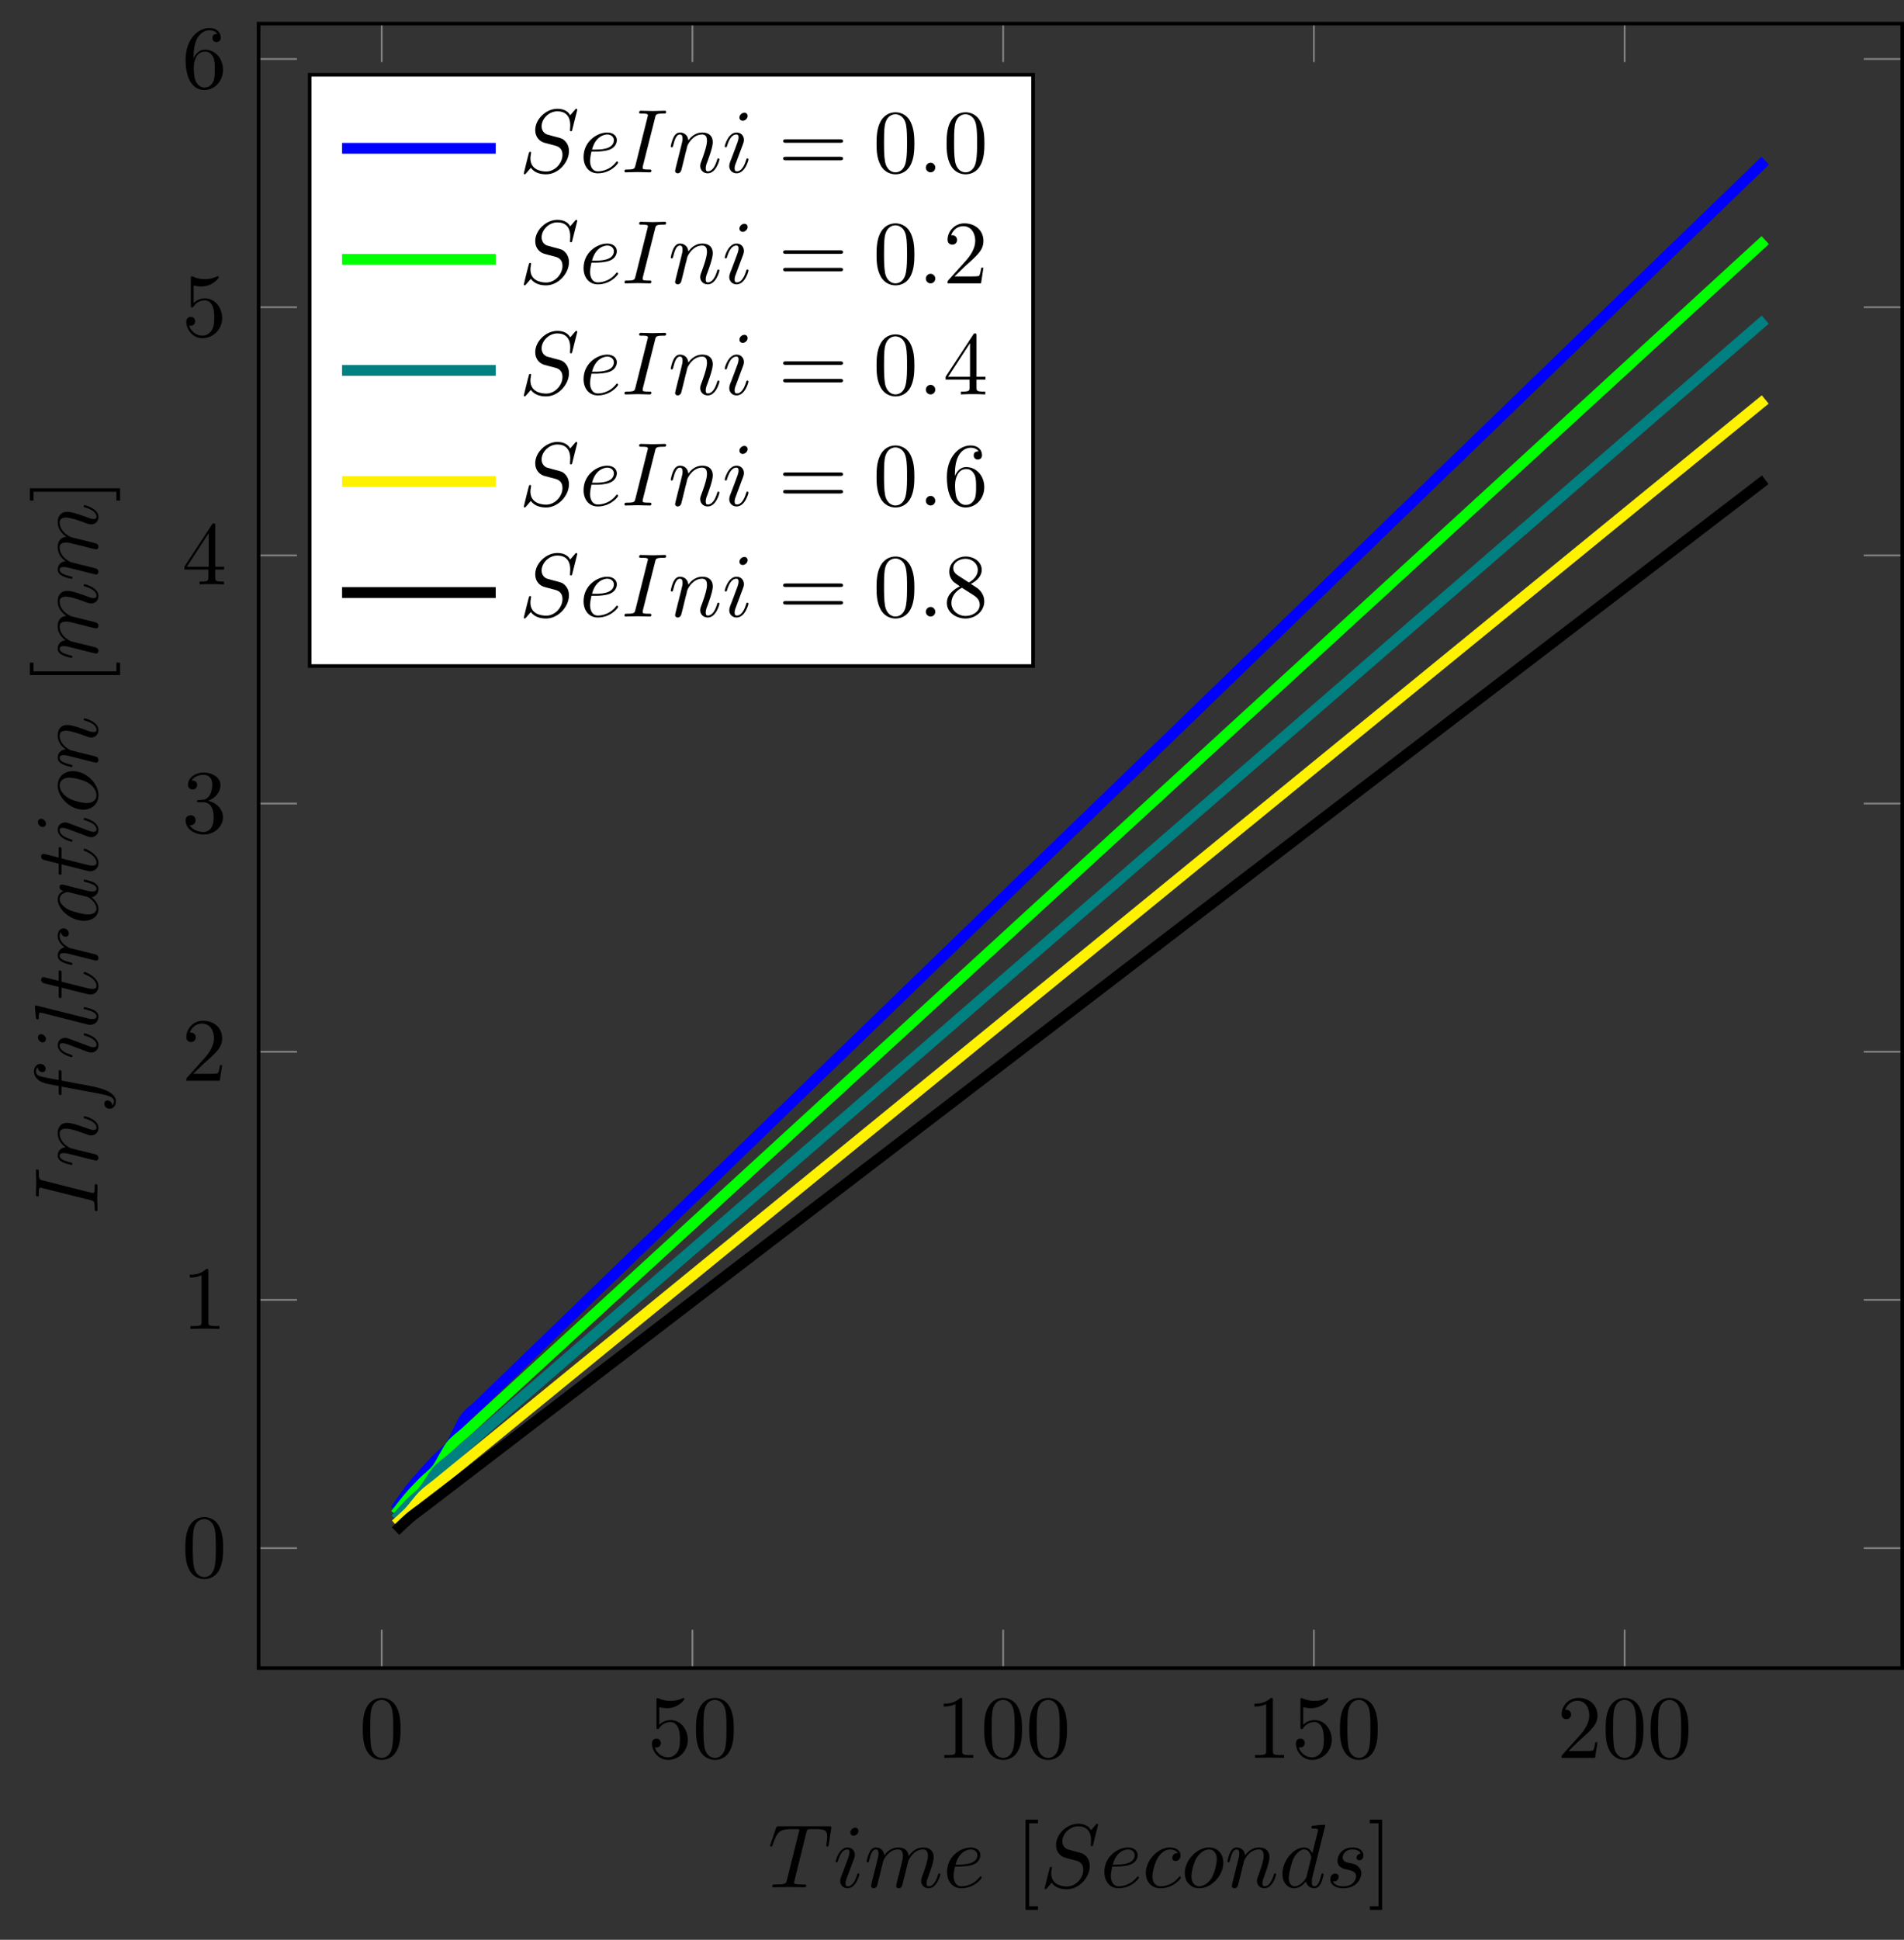 <?xml version="1.0" encoding="UTF-8"?>
<svg xmlns="http://www.w3.org/2000/svg" xmlns:xlink="http://www.w3.org/1999/xlink" width="210.766pt" height="214.623pt" viewBox="0 0 210.766 214.623" version="1.1">
<rect x="0" y="0" width="210.766" height="214.623" fill="#333333" stroke="none"/>
<defs>
<g>
<symbol overflow="visible" id="glyph0-0">
<path style="stroke:none;" d=""/>
</symbol>
<symbol overflow="visible" id="glyph0-1">
<path style="stroke:none;" d="M 4.578 -3.188 C 4.578 -3.984 4.531 -4.781 4.188 -5.516 C 3.734 -6.484 2.906 -6.641 2.5 -6.641 C 1.891 -6.641 1.172 -6.375 0.75 -5.453 C 0.438 -4.766 0.391 -3.984 0.391 -3.188 C 0.391 -2.438 0.422 -1.547 0.844 -0.781 C 1.266 0.016 2 0.219 2.484 0.219 C 3.016 0.219 3.781 0.016 4.219 -0.938 C 4.531 -1.625 4.578 -2.406 4.578 -3.188 Z M 2.484 0 C 2.094 0 1.5 -0.25 1.328 -1.203 C 1.219 -1.797 1.219 -2.719 1.219 -3.312 C 1.219 -3.953 1.219 -4.609 1.297 -5.141 C 1.484 -6.328 2.234 -6.422 2.484 -6.422 C 2.812 -6.422 3.469 -6.234 3.656 -5.25 C 3.766 -4.688 3.766 -3.938 3.766 -3.312 C 3.766 -2.562 3.766 -1.891 3.656 -1.25 C 3.5 -0.297 2.938 0 2.484 0 Z M 2.484 0 "/>
</symbol>
<symbol overflow="visible" id="glyph0-2">
<path style="stroke:none;" d="M 4.469 -2 C 4.469 -3.188 3.656 -4.188 2.578 -4.188 C 2.109 -4.188 1.672 -4.031 1.312 -3.672 L 1.312 -5.625 C 1.516 -5.562 1.844 -5.5 2.156 -5.5 C 3.391 -5.5 4.094 -6.406 4.094 -6.531 C 4.094 -6.594 4.062 -6.641 3.984 -6.641 C 3.984 -6.641 3.953 -6.641 3.906 -6.609 C 3.703 -6.516 3.219 -6.312 2.547 -6.312 C 2.156 -6.312 1.688 -6.391 1.219 -6.594 C 1.141 -6.625 1.125 -6.625 1.109 -6.625 C 1 -6.625 1 -6.547 1 -6.391 L 1 -3.438 C 1 -3.266 1 -3.188 1.141 -3.188 C 1.219 -3.188 1.234 -3.203 1.281 -3.266 C 1.391 -3.422 1.75 -3.969 2.562 -3.969 C 3.078 -3.969 3.328 -3.516 3.406 -3.328 C 3.562 -2.953 3.594 -2.578 3.594 -2.078 C 3.594 -1.719 3.594 -1.125 3.344 -0.703 C 3.109 -0.312 2.734 -0.062 2.281 -0.062 C 1.562 -0.062 0.984 -0.594 0.812 -1.172 C 0.844 -1.172 0.875 -1.156 0.984 -1.156 C 1.312 -1.156 1.484 -1.406 1.484 -1.641 C 1.484 -1.891 1.312 -2.141 0.984 -2.141 C 0.844 -2.141 0.5 -2.062 0.5 -1.609 C 0.5 -0.75 1.188 0.219 2.297 0.219 C 3.453 0.219 4.469 -0.734 4.469 -2 Z M 4.469 -2 "/>
</symbol>
<symbol overflow="visible" id="glyph0-3">
<path style="stroke:none;" d="M 2.938 -6.375 C 2.938 -6.625 2.938 -6.641 2.703 -6.641 C 2.078 -6 1.203 -6 0.891 -6 L 0.891 -5.688 C 1.094 -5.688 1.672 -5.688 2.188 -5.953 L 2.188 -0.781 C 2.188 -0.422 2.156 -0.312 1.266 -0.312 L 0.953 -0.312 L 0.953 0 C 1.297 -0.031 2.156 -0.031 2.562 -0.031 C 2.953 -0.031 3.828 -0.031 4.172 0 L 4.172 -0.312 L 3.859 -0.312 C 2.953 -0.312 2.938 -0.422 2.938 -0.781 Z M 2.938 -6.375 "/>
</symbol>
<symbol overflow="visible" id="glyph0-4">
<path style="stroke:none;" d="M 1.266 -0.766 L 2.328 -1.797 C 3.875 -3.172 4.469 -3.703 4.469 -4.703 C 4.469 -5.844 3.578 -6.641 2.359 -6.641 C 1.234 -6.641 0.5 -5.719 0.5 -4.828 C 0.5 -4.281 1 -4.281 1.031 -4.281 C 1.203 -4.281 1.547 -4.391 1.547 -4.812 C 1.547 -5.062 1.359 -5.328 1.016 -5.328 C 0.938 -5.328 0.922 -5.328 0.891 -5.312 C 1.109 -5.969 1.656 -6.328 2.234 -6.328 C 3.141 -6.328 3.562 -5.516 3.562 -4.703 C 3.562 -3.906 3.078 -3.125 2.516 -2.5 L 0.609 -0.375 C 0.5 -0.266 0.5 -0.234 0.5 0 L 4.203 0 L 4.469 -1.734 L 4.234 -1.734 C 4.172 -1.438 4.109 -1 4 -0.844 C 3.938 -0.766 3.281 -0.766 3.062 -0.766 Z M 1.266 -0.766 "/>
</symbol>
<symbol overflow="visible" id="glyph0-5">
<path style="stroke:none;" d="M 2.891 -3.516 C 3.703 -3.781 4.281 -4.469 4.281 -5.266 C 4.281 -6.078 3.406 -6.641 2.453 -6.641 C 1.453 -6.641 0.688 -6.047 0.688 -5.281 C 0.688 -4.953 0.906 -4.766 1.203 -4.766 C 1.5 -4.766 1.703 -4.984 1.703 -5.281 C 1.703 -5.766 1.234 -5.766 1.094 -5.766 C 1.391 -6.266 2.047 -6.391 2.406 -6.391 C 2.828 -6.391 3.375 -6.172 3.375 -5.281 C 3.375 -5.156 3.344 -4.578 3.094 -4.141 C 2.797 -3.656 2.453 -3.625 2.203 -3.625 C 2.125 -3.609 1.891 -3.594 1.812 -3.594 C 1.734 -3.578 1.672 -3.562 1.672 -3.469 C 1.672 -3.359 1.734 -3.359 1.906 -3.359 L 2.344 -3.359 C 3.156 -3.359 3.531 -2.688 3.531 -1.703 C 3.531 -0.344 2.844 -0.062 2.406 -0.062 C 1.969 -0.062 1.219 -0.234 0.875 -0.812 C 1.219 -0.766 1.531 -0.984 1.531 -1.359 C 1.531 -1.719 1.266 -1.922 0.984 -1.922 C 0.734 -1.922 0.422 -1.781 0.422 -1.344 C 0.422 -0.438 1.344 0.219 2.438 0.219 C 3.656 0.219 4.562 -0.688 4.562 -1.703 C 4.562 -2.516 3.922 -3.297 2.891 -3.516 Z M 2.891 -3.516 "/>
</symbol>
<symbol overflow="visible" id="glyph0-6">
<path style="stroke:none;" d="M 2.938 -1.641 L 2.938 -0.781 C 2.938 -0.422 2.906 -0.312 2.172 -0.312 L 1.969 -0.312 L 1.969 0 C 2.375 -0.031 2.891 -0.031 3.312 -0.031 C 3.734 -0.031 4.25 -0.031 4.672 0 L 4.672 -0.312 L 4.453 -0.312 C 3.719 -0.312 3.703 -0.422 3.703 -0.781 L 3.703 -1.641 L 4.688 -1.641 L 4.688 -1.953 L 3.703 -1.953 L 3.703 -6.484 C 3.703 -6.688 3.703 -6.75 3.531 -6.75 C 3.453 -6.75 3.422 -6.75 3.344 -6.625 L 0.281 -1.953 L 0.281 -1.641 Z M 2.984 -1.953 L 0.562 -1.953 L 2.984 -5.672 Z M 2.984 -1.953 "/>
</symbol>
<symbol overflow="visible" id="glyph0-7">
<path style="stroke:none;" d="M 1.312 -3.266 L 1.312 -3.516 C 1.312 -6.031 2.547 -6.391 3.062 -6.391 C 3.297 -6.391 3.719 -6.328 3.938 -5.984 C 3.781 -5.984 3.391 -5.984 3.391 -5.547 C 3.391 -5.234 3.625 -5.078 3.844 -5.078 C 4 -5.078 4.312 -5.172 4.312 -5.562 C 4.312 -6.156 3.875 -6.641 3.047 -6.641 C 1.766 -6.641 0.422 -5.359 0.422 -3.156 C 0.422 -0.484 1.578 0.219 2.5 0.219 C 3.609 0.219 4.562 -0.719 4.562 -2.031 C 4.562 -3.297 3.672 -4.25 2.562 -4.25 C 1.891 -4.25 1.516 -3.75 1.312 -3.266 Z M 2.5 -0.062 C 1.875 -0.062 1.578 -0.656 1.516 -0.812 C 1.328 -1.281 1.328 -2.078 1.328 -2.25 C 1.328 -3.031 1.656 -4.031 2.547 -4.031 C 2.719 -4.031 3.172 -4.031 3.484 -3.406 C 3.656 -3.047 3.656 -2.531 3.656 -2.047 C 3.656 -1.562 3.656 -1.062 3.484 -0.703 C 3.188 -0.109 2.734 -0.062 2.5 -0.062 Z M 2.5 -0.062 "/>
</symbol>
<symbol overflow="visible" id="glyph0-8">
<path style="stroke:none;" d="M 2.547 2.5 L 2.547 2.094 L 1.578 2.094 L 1.578 -7.078 L 2.547 -7.078 L 2.547 -7.484 L 1.172 -7.484 L 1.172 2.5 Z M 2.547 2.5 "/>
</symbol>
<symbol overflow="visible" id="glyph0-9">
<path style="stroke:none;" d="M 1.578 -7.484 L 0.219 -7.484 L 0.219 -7.078 L 1.188 -7.078 L 1.188 2.094 L 0.219 2.094 L 0.219 2.5 L 1.578 2.5 Z M 1.578 -7.484 "/>
</symbol>
<symbol overflow="visible" id="glyph0-10">
<path style="stroke:none;" d="M 6.844 -3.266 C 7 -3.266 7.188 -3.266 7.188 -3.453 C 7.188 -3.656 7 -3.656 6.859 -3.656 L 0.891 -3.656 C 0.75 -3.656 0.562 -3.656 0.562 -3.453 C 0.562 -3.266 0.75 -3.266 0.891 -3.266 Z M 6.859 -1.328 C 7 -1.328 7.188 -1.328 7.188 -1.531 C 7.188 -1.719 7 -1.719 6.844 -1.719 L 0.891 -1.719 C 0.75 -1.719 0.562 -1.719 0.562 -1.531 C 0.562 -1.328 0.75 -1.328 0.891 -1.328 Z M 6.859 -1.328 "/>
</symbol>
<symbol overflow="visible" id="glyph0-11">
<path style="stroke:none;" d="M 1.625 -4.562 C 1.172 -4.859 1.125 -5.188 1.125 -5.359 C 1.125 -5.969 1.781 -6.391 2.484 -6.391 C 3.203 -6.391 3.844 -5.875 3.844 -5.156 C 3.844 -4.578 3.453 -4.109 2.859 -3.766 Z M 3.078 -3.609 C 3.797 -3.984 4.281 -4.5 4.281 -5.156 C 4.281 -6.078 3.406 -6.641 2.5 -6.641 C 1.5 -6.641 0.688 -5.906 0.688 -4.969 C 0.688 -4.797 0.703 -4.344 1.125 -3.875 C 1.234 -3.766 1.609 -3.516 1.859 -3.344 C 1.281 -3.047 0.422 -2.5 0.422 -1.5 C 0.422 -0.453 1.438 0.219 2.484 0.219 C 3.609 0.219 4.562 -0.609 4.562 -1.672 C 4.562 -2.031 4.453 -2.484 4.062 -2.906 C 3.875 -3.109 3.719 -3.203 3.078 -3.609 Z M 2.078 -3.188 L 3.312 -2.406 C 3.594 -2.219 4.062 -1.922 4.062 -1.312 C 4.062 -0.578 3.312 -0.062 2.5 -0.062 C 1.641 -0.062 0.922 -0.672 0.922 -1.5 C 0.922 -2.078 1.234 -2.719 2.078 -3.188 Z M 2.078 -3.188 "/>
</symbol>
<symbol overflow="visible" id="glyph1-0">
<path style="stroke:none;" d=""/>
</symbol>
<symbol overflow="visible" id="glyph1-1">
<path style="stroke:none;" d="M 4.25 -6.047 C 4.328 -6.328 4.359 -6.391 4.484 -6.422 C 4.578 -6.438 4.906 -6.438 5.109 -6.438 C 6.125 -6.438 6.562 -6.406 6.562 -5.625 C 6.562 -5.469 6.531 -5.078 6.484 -4.828 C 6.484 -4.781 6.453 -4.672 6.453 -4.641 C 6.453 -4.578 6.484 -4.5 6.578 -4.5 C 6.688 -4.5 6.703 -4.578 6.734 -4.734 L 7 -6.469 C 7.016 -6.516 7.016 -6.609 7.016 -6.641 C 7.016 -6.75 6.922 -6.75 6.75 -6.75 L 1.219 -6.75 C 0.984 -6.75 0.969 -6.734 0.891 -6.547 L 0.297 -4.797 C 0.297 -4.781 0.234 -4.641 0.234 -4.609 C 0.234 -4.562 0.297 -4.5 0.359 -4.5 C 0.453 -4.5 0.469 -4.562 0.531 -4.719 C 1.062 -6.266 1.328 -6.438 2.797 -6.438 L 3.188 -6.438 C 3.469 -6.438 3.469 -6.406 3.469 -6.312 C 3.469 -6.266 3.438 -6.141 3.422 -6.109 L 2.094 -0.781 C 2 -0.422 1.969 -0.312 0.906 -0.312 C 0.547 -0.312 0.484 -0.312 0.484 -0.125 C 0.484 0 0.594 0 0.656 0 C 0.922 0 1.203 -0.016 1.469 -0.016 C 1.75 -0.016 2.047 -0.031 2.328 -0.031 C 2.609 -0.031 2.875 -0.016 3.156 -0.016 C 3.438 -0.016 3.734 0 4.016 0 C 4.109 0 4.234 0 4.234 -0.203 C 4.234 -0.312 4.156 -0.312 3.891 -0.312 C 3.656 -0.312 3.516 -0.312 3.266 -0.328 C 2.969 -0.359 2.891 -0.391 2.891 -0.547 C 2.891 -0.562 2.891 -0.609 2.938 -0.75 Z M 4.25 -6.047 "/>
</symbol>
<symbol overflow="visible" id="glyph1-2">
<path style="stroke:none;" d="M 2.828 -6.234 C 2.828 -6.438 2.688 -6.594 2.469 -6.594 C 2.188 -6.594 1.922 -6.328 1.922 -6.062 C 1.922 -5.875 2.062 -5.703 2.297 -5.703 C 2.531 -5.703 2.828 -5.938 2.828 -6.234 Z M 2.078 -2.484 C 2.188 -2.766 2.188 -2.797 2.297 -3.062 C 2.375 -3.266 2.422 -3.406 2.422 -3.594 C 2.422 -4.031 2.109 -4.406 1.609 -4.406 C 0.672 -4.406 0.297 -2.953 0.297 -2.875 C 0.297 -2.766 0.391 -2.766 0.406 -2.766 C 0.516 -2.766 0.516 -2.797 0.562 -2.953 C 0.844 -3.891 1.234 -4.188 1.578 -4.188 C 1.656 -4.188 1.828 -4.188 1.828 -3.875 C 1.828 -3.656 1.75 -3.453 1.719 -3.344 C 1.641 -3.094 1.188 -1.938 1.031 -1.5 C 0.922 -1.25 0.797 -0.922 0.797 -0.703 C 0.797 -0.234 1.141 0.109 1.609 0.109 C 2.547 0.109 2.922 -1.328 2.922 -1.422 C 2.922 -1.531 2.828 -1.531 2.797 -1.531 C 2.703 -1.531 2.703 -1.5 2.656 -1.344 C 2.469 -0.719 2.141 -0.109 1.641 -0.109 C 1.469 -0.109 1.391 -0.203 1.391 -0.438 C 1.391 -0.688 1.453 -0.828 1.688 -1.438 Z M 2.078 -2.484 "/>
</symbol>
<symbol overflow="visible" id="glyph1-3">
<path style="stroke:none;" d="M 0.875 -0.594 C 0.844 -0.438 0.781 -0.203 0.781 -0.156 C 0.781 0.016 0.922 0.109 1.078 0.109 C 1.203 0.109 1.375 0.031 1.453 -0.172 C 1.453 -0.188 1.578 -0.656 1.641 -0.906 L 1.859 -1.797 C 1.906 -2.031 1.969 -2.25 2.031 -2.469 C 2.062 -2.641 2.141 -2.938 2.156 -2.969 C 2.297 -3.281 2.828 -4.188 3.781 -4.188 C 4.234 -4.188 4.312 -3.812 4.312 -3.484 C 4.312 -3.234 4.25 -2.953 4.172 -2.656 L 3.891 -1.5 L 3.688 -0.75 C 3.656 -0.547 3.562 -0.203 3.562 -0.156 C 3.562 0.016 3.703 0.109 3.844 0.109 C 4.156 0.109 4.219 -0.141 4.297 -0.453 C 4.438 -1.016 4.812 -2.469 4.891 -2.859 C 4.922 -2.984 5.453 -4.188 6.547 -4.188 C 6.969 -4.188 7.078 -3.844 7.078 -3.484 C 7.078 -2.922 6.656 -1.781 6.453 -1.25 C 6.375 -1.016 6.328 -0.906 6.328 -0.703 C 6.328 -0.234 6.672 0.109 7.141 0.109 C 8.078 0.109 8.453 -1.344 8.453 -1.422 C 8.453 -1.531 8.359 -1.531 8.328 -1.531 C 8.234 -1.531 8.234 -1.5 8.188 -1.344 C 8.031 -0.812 7.719 -0.109 7.172 -0.109 C 7 -0.109 6.922 -0.203 6.922 -0.438 C 6.922 -0.688 7.016 -0.922 7.109 -1.141 C 7.297 -1.672 7.719 -2.766 7.719 -3.344 C 7.719 -3.984 7.312 -4.406 6.562 -4.406 C 5.828 -4.406 5.312 -3.969 4.938 -3.438 C 4.938 -3.562 4.906 -3.906 4.625 -4.141 C 4.375 -4.359 4.062 -4.406 3.812 -4.406 C 2.906 -4.406 2.422 -3.766 2.25 -3.531 C 2.203 -4.109 1.781 -4.406 1.328 -4.406 C 0.875 -4.406 0.688 -4.016 0.594 -3.844 C 0.422 -3.484 0.297 -2.906 0.297 -2.875 C 0.297 -2.766 0.391 -2.766 0.406 -2.766 C 0.516 -2.766 0.516 -2.781 0.578 -3 C 0.75 -3.703 0.953 -4.188 1.312 -4.188 C 1.469 -4.188 1.609 -4.109 1.609 -3.734 C 1.609 -3.516 1.578 -3.406 1.453 -2.891 Z M 0.875 -0.594 "/>
</symbol>
<symbol overflow="visible" id="glyph1-4">
<path style="stroke:none;" d="M 1.859 -2.297 C 2.156 -2.297 2.891 -2.328 3.391 -2.531 C 4.094 -2.828 4.141 -3.422 4.141 -3.562 C 4.141 -4 3.766 -4.406 3.078 -4.406 C 1.969 -4.406 0.453 -3.438 0.453 -1.688 C 0.453 -0.672 1.047 0.109 2.031 0.109 C 3.453 0.109 4.281 -0.953 4.281 -1.062 C 4.281 -1.125 4.234 -1.203 4.172 -1.203 C 4.109 -1.203 4.094 -1.172 4.031 -1.094 C 3.25 -0.109 2.156 -0.109 2.047 -0.109 C 1.266 -0.109 1.172 -0.953 1.172 -1.266 C 1.172 -1.391 1.188 -1.688 1.328 -2.297 Z M 1.391 -2.516 C 1.781 -4.031 2.812 -4.188 3.078 -4.188 C 3.531 -4.188 3.812 -3.891 3.812 -3.562 C 3.812 -2.516 2.219 -2.516 1.797 -2.516 Z M 1.391 -2.516 "/>
</symbol>
<symbol overflow="visible" id="glyph1-5">
<path style="stroke:none;" d="M 6.438 -6.922 C 6.438 -6.953 6.406 -7.031 6.312 -7.031 C 6.266 -7.031 6.266 -7.016 6.141 -6.875 L 5.656 -6.312 C 5.406 -6.781 4.891 -7.031 4.234 -7.031 C 2.969 -7.031 1.781 -5.875 1.781 -4.672 C 1.781 -3.875 2.297 -3.406 2.812 -3.266 L 3.875 -2.984 C 4.25 -2.891 4.797 -2.734 4.797 -1.922 C 4.797 -1.031 3.984 -0.094 3 -0.094 C 2.359 -0.094 1.25 -0.312 1.25 -1.547 C 1.25 -1.781 1.312 -2.031 1.312 -2.078 C 1.328 -2.125 1.328 -2.141 1.328 -2.156 C 1.328 -2.25 1.266 -2.266 1.219 -2.266 C 1.172 -2.266 1.141 -2.25 1.109 -2.219 C 1.078 -2.188 0.516 0.094 0.516 0.125 C 0.516 0.172 0.562 0.219 0.625 0.219 C 0.672 0.219 0.688 0.203 0.812 0.062 L 1.297 -0.5 C 1.719 0.078 2.406 0.219 2.984 0.219 C 4.344 0.219 5.516 -1.109 5.516 -2.344 C 5.516 -3.031 5.172 -3.375 5.031 -3.516 C 4.797 -3.734 4.641 -3.781 3.766 -4 C 3.531 -4.062 3.188 -4.172 3.094 -4.188 C 2.828 -4.281 2.484 -4.562 2.484 -5.094 C 2.484 -5.906 3.281 -6.75 4.234 -6.75 C 5.047 -6.75 5.656 -6.312 5.656 -5.203 C 5.656 -4.891 5.625 -4.703 5.625 -4.641 C 5.625 -4.641 5.625 -4.547 5.734 -4.547 C 5.844 -4.547 5.859 -4.578 5.891 -4.75 Z M 6.438 -6.922 "/>
</symbol>
<symbol overflow="visible" id="glyph1-6">
<path style="stroke:none;" d="M 3.953 -3.781 C 3.781 -3.781 3.656 -3.781 3.516 -3.656 C 3.344 -3.5 3.328 -3.328 3.328 -3.266 C 3.328 -3.016 3.516 -2.906 3.703 -2.906 C 3.984 -2.906 4.25 -3.156 4.25 -3.547 C 4.25 -4.031 3.781 -4.406 3.078 -4.406 C 1.734 -4.406 0.406 -2.984 0.406 -1.578 C 0.406 -0.672 0.984 0.109 2.031 0.109 C 3.453 0.109 4.281 -0.953 4.281 -1.062 C 4.281 -1.125 4.234 -1.203 4.172 -1.203 C 4.109 -1.203 4.094 -1.172 4.031 -1.094 C 3.25 -0.109 2.156 -0.109 2.047 -0.109 C 1.422 -0.109 1.141 -0.594 1.141 -1.203 C 1.141 -1.609 1.344 -2.578 1.688 -3.188 C 2 -3.766 2.547 -4.188 3.094 -4.188 C 3.422 -4.188 3.812 -4.062 3.953 -3.781 Z M 3.953 -3.781 "/>
</symbol>
<symbol overflow="visible" id="glyph1-7">
<path style="stroke:none;" d="M 4.672 -2.719 C 4.672 -3.766 3.984 -4.406 3.078 -4.406 C 1.75 -4.406 0.406 -2.984 0.406 -1.578 C 0.406 -0.594 1.078 0.109 2 0.109 C 3.328 0.109 4.672 -1.266 4.672 -2.719 Z M 2.016 -0.109 C 1.578 -0.109 1.141 -0.422 1.141 -1.203 C 1.141 -1.688 1.406 -2.766 1.719 -3.266 C 2.219 -4.031 2.797 -4.188 3.078 -4.188 C 3.656 -4.188 3.953 -3.703 3.953 -3.109 C 3.953 -2.719 3.75 -1.672 3.375 -1.031 C 3.016 -0.453 2.469 -0.109 2.016 -0.109 Z M 2.016 -0.109 "/>
</symbol>
<symbol overflow="visible" id="glyph1-8">
<path style="stroke:none;" d="M 0.875 -0.594 C 0.844 -0.438 0.781 -0.203 0.781 -0.156 C 0.781 0.016 0.922 0.109 1.078 0.109 C 1.203 0.109 1.375 0.031 1.453 -0.172 C 1.453 -0.188 1.578 -0.656 1.641 -0.906 L 1.859 -1.797 C 1.906 -2.031 1.969 -2.25 2.031 -2.469 C 2.062 -2.641 2.141 -2.938 2.156 -2.969 C 2.297 -3.281 2.828 -4.188 3.781 -4.188 C 4.234 -4.188 4.312 -3.812 4.312 -3.484 C 4.312 -2.875 3.828 -1.594 3.672 -1.172 C 3.578 -0.938 3.562 -0.812 3.562 -0.703 C 3.562 -0.234 3.922 0.109 4.391 0.109 C 5.328 0.109 5.688 -1.344 5.688 -1.422 C 5.688 -1.531 5.609 -1.531 5.578 -1.531 C 5.469 -1.531 5.469 -1.5 5.422 -1.344 C 5.219 -0.672 4.891 -0.109 4.406 -0.109 C 4.234 -0.109 4.172 -0.203 4.172 -0.438 C 4.172 -0.688 4.25 -0.922 4.344 -1.141 C 4.531 -1.672 4.953 -2.766 4.953 -3.344 C 4.953 -4 4.531 -4.406 3.812 -4.406 C 2.906 -4.406 2.422 -3.766 2.25 -3.531 C 2.203 -4.094 1.797 -4.406 1.328 -4.406 C 0.875 -4.406 0.688 -4.016 0.594 -3.844 C 0.422 -3.5 0.297 -2.906 0.297 -2.875 C 0.297 -2.766 0.391 -2.766 0.406 -2.766 C 0.516 -2.766 0.516 -2.781 0.578 -3 C 0.75 -3.703 0.953 -4.188 1.312 -4.188 C 1.5 -4.188 1.609 -4.062 1.609 -3.734 C 1.609 -3.516 1.578 -3.406 1.453 -2.891 Z M 0.875 -0.594 "/>
</symbol>
<symbol overflow="visible" id="glyph1-9">
<path style="stroke:none;" d="M 5.141 -6.812 C 5.141 -6.812 5.141 -6.922 5.016 -6.922 C 4.859 -6.922 3.922 -6.828 3.75 -6.812 C 3.672 -6.797 3.609 -6.75 3.609 -6.625 C 3.609 -6.5 3.703 -6.5 3.844 -6.5 C 4.328 -6.5 4.344 -6.438 4.344 -6.328 L 4.312 -6.125 L 3.719 -3.766 C 3.531 -4.141 3.25 -4.406 2.797 -4.406 C 1.641 -4.406 0.406 -2.938 0.406 -1.484 C 0.406 -0.547 0.953 0.109 1.719 0.109 C 1.922 0.109 2.422 0.062 3.016 -0.641 C 3.094 -0.219 3.453 0.109 3.922 0.109 C 4.281 0.109 4.5 -0.125 4.672 -0.438 C 4.828 -0.797 4.969 -1.406 4.969 -1.422 C 4.969 -1.531 4.875 -1.531 4.844 -1.531 C 4.75 -1.531 4.734 -1.484 4.703 -1.344 C 4.531 -0.703 4.359 -0.109 3.953 -0.109 C 3.672 -0.109 3.656 -0.375 3.656 -0.562 C 3.656 -0.812 3.672 -0.875 3.703 -1.047 Z M 3.078 -1.188 C 3.016 -1 3.016 -0.984 2.875 -0.812 C 2.438 -0.266 2.031 -0.109 1.75 -0.109 C 1.25 -0.109 1.109 -0.656 1.109 -1.047 C 1.109 -1.547 1.422 -2.766 1.656 -3.234 C 1.969 -3.812 2.406 -4.188 2.812 -4.188 C 3.453 -4.188 3.594 -3.375 3.594 -3.312 C 3.594 -3.25 3.578 -3.188 3.562 -3.141 Z M 3.078 -1.188 "/>
</symbol>
<symbol overflow="visible" id="glyph1-10">
<path style="stroke:none;" d="M 3.891 -3.734 C 3.625 -3.719 3.422 -3.5 3.422 -3.281 C 3.422 -3.141 3.516 -2.984 3.734 -2.984 C 3.953 -2.984 4.188 -3.156 4.188 -3.547 C 4.188 -4 3.766 -4.406 3 -4.406 C 1.688 -4.406 1.312 -3.391 1.312 -2.953 C 1.312 -2.172 2.047 -2.031 2.344 -1.969 C 2.859 -1.859 3.375 -1.75 3.375 -1.203 C 3.375 -0.953 3.156 -0.109 1.953 -0.109 C 1.812 -0.109 1.047 -0.109 0.812 -0.641 C 1.203 -0.594 1.453 -0.891 1.453 -1.172 C 1.453 -1.391 1.281 -1.516 1.078 -1.516 C 0.812 -1.516 0.516 -1.312 0.516 -0.859 C 0.516 -0.297 1.094 0.109 1.938 0.109 C 3.562 0.109 3.953 -1.094 3.953 -1.547 C 3.953 -1.906 3.766 -2.156 3.641 -2.266 C 3.375 -2.547 3.078 -2.609 2.641 -2.688 C 2.281 -2.766 1.891 -2.844 1.891 -3.297 C 1.891 -3.578 2.125 -4.188 3 -4.188 C 3.25 -4.188 3.75 -4.109 3.891 -3.734 Z M 3.891 -3.734 "/>
</symbol>
<symbol overflow="visible" id="glyph1-11">
<path style="stroke:none;" d="M 3.734 -6.047 C 3.812 -6.406 3.844 -6.5 4.641 -6.5 C 4.875 -6.5 4.953 -6.5 4.953 -6.688 C 4.953 -6.812 4.844 -6.812 4.812 -6.812 C 4.516 -6.812 3.781 -6.781 3.484 -6.781 C 3.188 -6.781 2.469 -6.812 2.156 -6.812 C 2.094 -6.812 1.969 -6.812 1.969 -6.609 C 1.969 -6.5 2.047 -6.5 2.25 -6.5 C 2.656 -6.5 2.938 -6.5 2.938 -6.312 C 2.938 -6.266 2.938 -6.234 2.906 -6.156 L 1.562 -0.781 C 1.469 -0.406 1.453 -0.312 0.656 -0.312 C 0.422 -0.312 0.344 -0.312 0.344 -0.109 C 0.344 0 0.453 0 0.484 0 C 0.781 0 1.5 -0.031 1.797 -0.031 C 2.094 -0.031 2.828 0 3.125 0 C 3.203 0 3.328 0 3.328 -0.188 C 3.328 -0.312 3.25 -0.312 3.031 -0.312 C 2.844 -0.312 2.797 -0.312 2.609 -0.328 C 2.391 -0.344 2.359 -0.391 2.359 -0.5 C 2.359 -0.578 2.375 -0.656 2.391 -0.734 Z M 3.734 -6.047 "/>
</symbol>
<symbol overflow="visible" id="glyph1-12">
<path style="stroke:none;" d="M 1.906 -0.531 C 1.906 -0.812 1.672 -1.062 1.391 -1.062 C 1.094 -1.062 0.859 -0.812 0.859 -0.531 C 0.859 -0.234 1.094 0 1.391 0 C 1.672 0 1.906 -0.234 1.906 -0.531 Z M 1.906 -0.531 "/>
</symbol>
<symbol overflow="visible" id="glyph2-0">
<path style="stroke:none;" d=""/>
</symbol>
<symbol overflow="visible" id="glyph2-1">
<path style="stroke:none;" d="M -6.047 -3.734 C -6.406 -3.812 -6.5 -3.844 -6.5 -4.641 C -6.5 -4.875 -6.5 -4.953 -6.688 -4.953 C -6.812 -4.953 -6.812 -4.844 -6.812 -4.812 C -6.812 -4.516 -6.781 -3.781 -6.781 -3.484 C -6.781 -3.188 -6.812 -2.469 -6.812 -2.156 C -6.812 -2.094 -6.812 -1.969 -6.609 -1.969 C -6.5 -1.969 -6.5 -2.047 -6.5 -2.25 C -6.5 -2.656 -6.5 -2.938 -6.312 -2.938 C -6.266 -2.938 -6.234 -2.938 -6.156 -2.906 L -0.781 -1.562 C -0.406 -1.469 -0.312 -1.453 -0.312 -0.656 C -0.312 -0.422 -0.312 -0.344 -0.109 -0.344 C 0 -0.344 0 -0.453 0 -0.484 C 0 -0.781 -0.031 -1.5 -0.031 -1.797 C -0.031 -2.094 0 -2.828 0 -3.125 C 0 -3.203 0 -3.328 -0.188 -3.328 C -0.312 -3.328 -0.312 -3.25 -0.312 -3.031 C -0.312 -2.844 -0.312 -2.797 -0.328 -2.609 C -0.344 -2.391 -0.391 -2.359 -0.5 -2.359 C -0.578 -2.359 -0.656 -2.375 -0.734 -2.391 Z M -6.047 -3.734 "/>
</symbol>
<symbol overflow="visible" id="glyph2-2">
<path style="stroke:none;" d="M -0.594 -0.875 C -0.438 -0.844 -0.203 -0.781 -0.156 -0.781 C 0.016 -0.781 0.109 -0.922 0.109 -1.078 C 0.109 -1.203 0.031 -1.375 -0.172 -1.453 C -0.188 -1.453 -0.656 -1.578 -0.906 -1.641 L -1.797 -1.859 C -2.031 -1.906 -2.25 -1.969 -2.469 -2.031 C -2.641 -2.062 -2.938 -2.141 -2.969 -2.156 C -3.281 -2.297 -4.188 -2.828 -4.188 -3.781 C -4.188 -4.234 -3.812 -4.312 -3.484 -4.312 C -2.875 -4.312 -1.594 -3.828 -1.172 -3.672 C -0.938 -3.578 -0.812 -3.562 -0.703 -3.562 C -0.234 -3.562 0.109 -3.922 0.109 -4.391 C 0.109 -5.328 -1.344 -5.688 -1.422 -5.688 C -1.531 -5.688 -1.531 -5.609 -1.531 -5.578 C -1.531 -5.469 -1.5 -5.469 -1.344 -5.422 C -0.672 -5.219 -0.109 -4.891 -0.109 -4.406 C -0.109 -4.234 -0.203 -4.172 -0.438 -4.172 C -0.688 -4.172 -0.922 -4.25 -1.141 -4.344 C -1.672 -4.531 -2.766 -4.953 -3.344 -4.953 C -4 -4.953 -4.406 -4.531 -4.406 -3.812 C -4.406 -2.906 -3.766 -2.422 -3.531 -2.25 C -4.094 -2.203 -4.406 -1.797 -4.406 -1.328 C -4.406 -0.875 -4.016 -0.688 -3.844 -0.594 C -3.5 -0.422 -2.906 -0.297 -2.875 -0.297 C -2.766 -0.297 -2.766 -0.391 -2.766 -0.406 C -2.766 -0.516 -2.781 -0.516 -3 -0.578 C -3.703 -0.75 -4.188 -0.953 -4.188 -1.312 C -4.188 -1.5 -4.062 -1.609 -3.734 -1.609 C -3.516 -1.609 -3.406 -1.578 -2.891 -1.453 Z M -0.594 -0.875 "/>
</symbol>
<symbol overflow="visible" id="glyph2-3">
<path style="stroke:none;" d="M -3.984 -3.656 L -3.984 -4.516 C -3.984 -4.719 -3.984 -4.812 -4.188 -4.812 C -4.297 -4.812 -4.297 -4.719 -4.297 -4.547 L -4.297 -3.719 L -5.438 -3.922 C -5.641 -3.969 -6.344 -4.109 -6.469 -4.172 C -6.656 -4.25 -6.812 -4.422 -6.812 -4.641 C -6.812 -4.672 -6.812 -4.938 -6.625 -5.125 C -6.594 -4.688 -6.234 -4.578 -6.094 -4.578 C -5.859 -4.578 -5.734 -4.766 -5.734 -4.953 C -5.734 -5.219 -5.969 -5.5 -6.344 -5.5 C -6.797 -5.5 -7.031 -5.047 -7.031 -4.641 C -7.031 -4.297 -6.844 -3.672 -5.859 -3.375 C -5.656 -3.312 -5.547 -3.281 -4.297 -3.047 L -4.297 -2.359 C -4.297 -2.156 -4.297 -2.047 -4.109 -2.047 C -3.984 -2.047 -3.984 -2.141 -3.984 -2.328 L -3.984 -2.984 L -0.047 -2.25 C 0.922 -2.062 1.828 -1.891 1.828 -1.375 C 1.828 -1.328 1.828 -1.094 1.641 -0.891 C 1.609 -1.359 1.25 -1.453 1.109 -1.453 C 0.875 -1.453 0.75 -1.266 0.75 -1.078 C 0.75 -0.812 0.984 -0.531 1.359 -0.531 C 1.797 -0.531 2.047 -0.969 2.047 -1.375 C 2.047 -1.922 1.453 -2.328 1.078 -2.5 C 0.453 -2.828 -0.75 -3.047 -0.828 -3.062 Z M -3.984 -3.656 "/>
</symbol>
<symbol overflow="visible" id="glyph2-4">
<path style="stroke:none;" d="M -6.234 -2.828 C -6.438 -2.828 -6.594 -2.688 -6.594 -2.469 C -6.594 -2.188 -6.328 -1.922 -6.062 -1.922 C -5.875 -1.922 -5.703 -2.062 -5.703 -2.297 C -5.703 -2.531 -5.938 -2.828 -6.234 -2.828 Z M -2.484 -2.078 C -2.766 -2.188 -2.797 -2.188 -3.062 -2.297 C -3.266 -2.375 -3.406 -2.422 -3.594 -2.422 C -4.031 -2.422 -4.406 -2.109 -4.406 -1.609 C -4.406 -0.672 -2.953 -0.297 -2.875 -0.297 C -2.766 -0.297 -2.766 -0.391 -2.766 -0.406 C -2.766 -0.516 -2.797 -0.516 -2.953 -0.562 C -3.891 -0.844 -4.188 -1.234 -4.188 -1.578 C -4.188 -1.656 -4.188 -1.828 -3.875 -1.828 C -3.656 -1.828 -3.453 -1.75 -3.344 -1.719 C -3.094 -1.641 -1.938 -1.188 -1.5 -1.031 C -1.25 -0.922 -0.922 -0.797 -0.703 -0.797 C -0.234 -0.797 0.109 -1.141 0.109 -1.609 C 0.109 -2.547 -1.328 -2.922 -1.422 -2.922 C -1.531 -2.922 -1.531 -2.828 -1.531 -2.797 C -1.531 -2.703 -1.5 -2.703 -1.344 -2.656 C -0.719 -2.469 -0.109 -2.141 -0.109 -1.641 C -0.109 -1.469 -0.203 -1.391 -0.438 -1.391 C -0.688 -1.391 -0.828 -1.453 -1.438 -1.688 Z M -2.484 -2.078 "/>
</symbol>
<symbol overflow="visible" id="glyph2-5">
<path style="stroke:none;" d="M -6.812 -2.578 C -6.812 -2.578 -6.922 -2.578 -6.922 -2.438 C -6.922 -2.219 -6.844 -1.484 -6.812 -1.219 C -6.812 -1.141 -6.797 -1.031 -6.609 -1.031 C -6.5 -1.031 -6.5 -1.141 -6.5 -1.281 C -6.5 -1.766 -6.406 -1.781 -6.328 -1.781 L -6.125 -1.75 L -1.141 -0.484 C -1.031 -0.453 -0.969 -0.438 -0.812 -0.438 C -0.234 -0.438 0.109 -0.875 0.109 -1.344 C 0.109 -1.672 -0.094 -1.922 -0.453 -2.094 C -0.828 -2.266 -1.406 -2.391 -1.422 -2.391 C -1.531 -2.391 -1.531 -2.297 -1.531 -2.266 C -1.531 -2.172 -1.484 -2.156 -1.344 -2.141 C -0.703 -1.969 -0.109 -1.781 -0.109 -1.375 C -0.109 -1.078 -0.422 -1.078 -0.562 -1.078 C -0.812 -1.078 -0.859 -1.094 -1.047 -1.141 Z M -6.812 -2.578 "/>
</symbol>
<symbol overflow="visible" id="glyph2-6">
<path style="stroke:none;" d="M -3.984 -2.047 L -3.984 -2.984 C -3.984 -3.188 -3.984 -3.297 -4.188 -3.297 C -4.297 -3.297 -4.297 -3.188 -4.297 -3.016 L -4.297 -2.141 C -5.719 -2.5 -5.906 -2.547 -5.969 -2.547 C -6.141 -2.547 -6.234 -2.422 -6.234 -2.25 C -6.234 -2.219 -6.234 -1.938 -5.875 -1.859 L -4.297 -1.469 L -4.297 -0.531 C -4.297 -0.328 -4.297 -0.234 -4.109 -0.234 C -3.984 -0.234 -3.984 -0.312 -3.984 -0.516 L -3.984 -1.391 C -1.156 -0.672 -0.984 -0.625 -0.812 -0.625 C -0.266 -0.625 0.109 -1 0.109 -1.547 C 0.109 -2.562 -1.344 -3.125 -1.422 -3.125 C -1.531 -3.125 -1.531 -3.047 -1.531 -3.016 C -1.531 -2.922 -1.5 -2.906 -1.391 -2.859 C -0.344 -2.438 -0.109 -1.906 -0.109 -1.562 C -0.109 -1.359 -0.234 -1.25 -0.562 -1.25 C -0.812 -1.25 -0.875 -1.281 -1.047 -1.312 Z M -3.984 -2.047 "/>
</symbol>
<symbol overflow="visible" id="glyph2-7">
<path style="stroke:none;" d="M -0.594 -0.875 C -0.438 -0.844 -0.203 -0.781 -0.156 -0.781 C 0.016 -0.781 0.109 -0.922 0.109 -1.078 C 0.109 -1.203 0.031 -1.375 -0.172 -1.453 C -0.203 -1.469 -1.562 -1.797 -1.75 -1.844 C -2.078 -1.922 -2.766 -2.109 -3.047 -2.156 C -3.172 -2.203 -3.641 -2.484 -3.859 -2.719 C -3.922 -2.797 -4.188 -3.094 -4.188 -3.516 C -4.188 -3.781 -4.062 -3.922 -4.062 -3.938 C -4.016 -3.641 -3.781 -3.422 -3.516 -3.422 C -3.359 -3.422 -3.172 -3.531 -3.172 -3.797 C -3.172 -4.062 -3.406 -4.344 -3.766 -4.344 C -4.109 -4.344 -4.406 -4.031 -4.406 -3.516 C -4.406 -2.875 -3.922 -2.438 -3.641 -2.25 C -4.094 -2.156 -4.406 -1.797 -4.406 -1.328 C -4.406 -0.875 -4.016 -0.688 -3.844 -0.594 C -3.5 -0.422 -2.906 -0.297 -2.875 -0.297 C -2.766 -0.297 -2.766 -0.391 -2.766 -0.406 C -2.766 -0.516 -2.781 -0.516 -3 -0.578 C -3.703 -0.75 -4.188 -0.953 -4.188 -1.312 C -4.188 -1.469 -4.109 -1.609 -3.734 -1.609 C -3.516 -1.609 -3.406 -1.578 -2.891 -1.453 Z M -0.594 -0.875 "/>
</symbol>
<symbol overflow="visible" id="glyph2-8">
<path style="stroke:none;" d="M -3.766 -3.719 C -4.141 -3.531 -4.406 -3.25 -4.406 -2.797 C -4.406 -1.641 -2.938 -0.406 -1.484 -0.406 C -0.547 -0.406 0.109 -0.953 0.109 -1.719 C 0.109 -1.922 0.062 -2.422 -0.641 -3.016 C -0.219 -3.094 0.109 -3.453 0.109 -3.922 C 0.109 -4.281 -0.125 -4.5 -0.438 -4.672 C -0.797 -4.828 -1.406 -4.969 -1.422 -4.969 C -1.531 -4.969 -1.531 -4.875 -1.531 -4.844 C -1.531 -4.75 -1.484 -4.734 -1.344 -4.703 C -0.703 -4.531 -0.109 -4.359 -0.109 -3.953 C -0.109 -3.672 -0.375 -3.656 -0.562 -3.656 C -0.781 -3.656 -0.875 -3.672 -1.312 -3.781 C -1.719 -3.891 -1.828 -3.906 -2.203 -4 L -3.594 -4.359 C -3.875 -4.422 -3.891 -4.422 -3.938 -4.422 C -4.109 -4.422 -4.203 -4.312 -4.203 -4.141 C -4.203 -3.891 -3.984 -3.75 -3.766 -3.719 Z M -1.188 -3.078 C -1 -3.016 -0.984 -3.016 -0.812 -2.875 C -0.266 -2.438 -0.109 -2.031 -0.109 -1.75 C -0.109 -1.25 -0.656 -1.109 -1.047 -1.109 C -1.547 -1.109 -2.766 -1.422 -3.234 -1.656 C -3.812 -1.969 -4.188 -2.406 -4.188 -2.812 C -4.188 -3.453 -3.375 -3.594 -3.312 -3.594 C -3.25 -3.594 -3.188 -3.578 -3.141 -3.562 Z M -1.188 -3.078 "/>
</symbol>
<symbol overflow="visible" id="glyph2-9">
<path style="stroke:none;" d="M -2.719 -4.672 C -3.766 -4.672 -4.406 -3.984 -4.406 -3.078 C -4.406 -1.75 -2.984 -0.406 -1.578 -0.406 C -0.594 -0.406 0.109 -1.078 0.109 -2 C 0.109 -3.328 -1.266 -4.672 -2.719 -4.672 Z M -0.109 -2.016 C -0.109 -1.578 -0.422 -1.141 -1.203 -1.141 C -1.688 -1.141 -2.766 -1.406 -3.266 -1.719 C -4.031 -2.219 -4.188 -2.797 -4.188 -3.078 C -4.188 -3.656 -3.703 -3.953 -3.109 -3.953 C -2.719 -3.953 -1.672 -3.75 -1.031 -3.375 C -0.453 -3.016 -0.109 -2.469 -0.109 -2.016 Z M -0.109 -2.016 "/>
</symbol>
<symbol overflow="visible" id="glyph2-10">
<path style="stroke:none;" d="M -0.594 -0.875 C -0.438 -0.844 -0.203 -0.781 -0.156 -0.781 C 0.016 -0.781 0.109 -0.922 0.109 -1.078 C 0.109 -1.203 0.031 -1.375 -0.172 -1.453 C -0.188 -1.453 -0.656 -1.578 -0.906 -1.641 L -1.797 -1.859 C -2.031 -1.906 -2.25 -1.969 -2.469 -2.031 C -2.641 -2.062 -2.938 -2.141 -2.969 -2.156 C -3.281 -2.297 -4.188 -2.828 -4.188 -3.781 C -4.188 -4.234 -3.812 -4.312 -3.484 -4.312 C -3.234 -4.312 -2.953 -4.25 -2.656 -4.172 L -1.5 -3.891 L -0.75 -3.688 C -0.547 -3.656 -0.203 -3.562 -0.156 -3.562 C 0.016 -3.562 0.109 -3.703 0.109 -3.844 C 0.109 -4.156 -0.141 -4.219 -0.453 -4.297 C -1.016 -4.438 -2.469 -4.812 -2.859 -4.891 C -2.984 -4.922 -4.188 -5.453 -4.188 -6.547 C -4.188 -6.969 -3.844 -7.078 -3.484 -7.078 C -2.922 -7.078 -1.781 -6.656 -1.25 -6.453 C -1.016 -6.375 -0.906 -6.328 -0.703 -6.328 C -0.234 -6.328 0.109 -6.672 0.109 -7.141 C 0.109 -8.078 -1.344 -8.453 -1.422 -8.453 C -1.531 -8.453 -1.531 -8.359 -1.531 -8.328 C -1.531 -8.234 -1.5 -8.234 -1.344 -8.188 C -0.812 -8.031 -0.109 -7.719 -0.109 -7.172 C -0.109 -7 -0.203 -6.922 -0.438 -6.922 C -0.688 -6.922 -0.922 -7.016 -1.141 -7.109 C -1.672 -7.297 -2.766 -7.719 -3.344 -7.719 C -3.984 -7.719 -4.406 -7.312 -4.406 -6.562 C -4.406 -5.828 -3.969 -5.312 -3.438 -4.938 C -3.562 -4.938 -3.906 -4.906 -4.141 -4.625 C -4.359 -4.375 -4.406 -4.062 -4.406 -3.812 C -4.406 -2.906 -3.766 -2.422 -3.531 -2.25 C -4.109 -2.203 -4.406 -1.781 -4.406 -1.328 C -4.406 -0.875 -4.016 -0.688 -3.844 -0.594 C -3.484 -0.422 -2.906 -0.297 -2.875 -0.297 C -2.766 -0.297 -2.766 -0.391 -2.766 -0.406 C -2.766 -0.516 -2.781 -0.516 -3 -0.578 C -3.703 -0.75 -4.188 -0.953 -4.188 -1.312 C -4.188 -1.469 -4.109 -1.609 -3.734 -1.609 C -3.516 -1.609 -3.406 -1.578 -2.891 -1.453 Z M -0.594 -0.875 "/>
</symbol>
<symbol overflow="visible" id="glyph3-0">
<path style="stroke:none;" d=""/>
</symbol>
<symbol overflow="visible" id="glyph3-1">
<path style="stroke:none;" d="M 2.5 -2.547 L 2.094 -2.547 L 2.094 -1.578 L -7.078 -1.578 L -7.078 -2.547 L -7.484 -2.547 L -7.484 -1.172 L 2.5 -1.172 Z M 2.5 -2.547 "/>
</symbol>
<symbol overflow="visible" id="glyph3-2">
<path style="stroke:none;" d="M -7.484 -1.578 L -7.484 -0.219 L -7.078 -0.219 L -7.078 -1.188 L 2.094 -1.188 L 2.094 -0.219 L 2.5 -0.219 L 2.5 -1.578 Z M -7.484 -1.578 "/>
</symbol>
</g>
<clipPath id="clip1">
  <path d="M 28 6 L 210.766 6 L 210.766 172 L 28 172 Z M 28 6 "/>
</clipPath>
<clipPath id="clip2">
  <path d="M 28 2 L 210.766 2 L 210.766 185 L 28 185 Z M 28 2 "/>
</clipPath>
<clipPath id="clip3">
  <path d="M 28.625 2.613 L 210.57 2.613 L 210.57 184 L 28.625 184 Z M 28.625 2.613 "/>
</clipPath>
<clipPath id="clip4">
  <path d="M 28.625 9 L 210.57 9 L 210.57 184.559 L 28.625 184.559 Z M 28.625 9 "/>
</clipPath>
<clipPath id="clip5">
  <path d="M 28.625 18 L 210.57 18 L 210.57 184.559 L 28.625 184.559 Z M 28.625 18 "/>
</clipPath>
<clipPath id="clip6">
  <path d="M 28.625 27 L 210.57 27 L 210.57 184.559 L 28.625 184.559 Z M 28.625 27 "/>
</clipPath>
<clipPath id="clip7">
  <path d="M 28.625 36 L 210.57 36 L 210.57 184.559 L 28.625 184.559 Z M 28.625 36 "/>
</clipPath>
</defs>
<g id="surface1">
<path style="fill:none;stroke-width:0.199;stroke-linecap:butt;stroke-linejoin:miter;stroke:rgb(50%,50%,50%);stroke-opacity:1;stroke-miterlimit:10;" d="M -1.533 -15.162 L -1.533 -10.912 M 32.865 -15.162 L 32.865 -10.912 M 67.26 -15.162 L 67.26 -10.912 M 101.658 -15.162 L 101.658 -10.912 M 136.053 -15.162 L 136.053 -10.912 M -1.533 166.784 L -1.533 162.53 M 32.865 166.784 L 32.865 162.53 M 67.26 166.784 L 67.26 162.53 M 101.658 166.784 L 101.658 162.53 M 136.053 166.784 L 136.053 162.53 " transform="matrix(1,0,0,-1,43.787,169.397)"/>
<g clip-path="url(#clip1)" clip-rule="nonzero">
<path style="fill:none;stroke-width:0.199;stroke-linecap:butt;stroke-linejoin:miter;stroke:rgb(50%,50%,50%);stroke-opacity:1;stroke-miterlimit:10;" d="M -15.162 -1.888 L -10.912 -1.888 M -15.162 25.573 L -10.912 25.573 M -15.162 53.03 L -10.912 53.03 M -15.162 80.491 L -10.912 80.491 M -15.162 107.948 L -10.912 107.948 M -15.162 135.409 L -10.912 135.409 M -15.162 162.87 L -10.912 162.87 M 166.783 -1.888 L 162.529 -1.888 M 166.783 25.573 L 162.529 25.573 M 166.783 53.03 L 162.529 53.03 M 166.783 80.491 L 162.529 80.491 M 166.783 107.948 L 162.529 107.948 M 166.783 135.409 L 162.529 135.409 M 166.783 162.87 L 162.529 162.87 " transform="matrix(1,0,0,-1,43.787,169.397)"/>
</g>
<g clip-path="url(#clip2)" clip-rule="nonzero">
<path style="fill:none;stroke-width:0.399;stroke-linecap:butt;stroke-linejoin:miter;stroke:rgb(0%,0%,0%);stroke-opacity:1;stroke-miterlimit:10;" d="M -15.162 -15.162 L -15.162 166.784 L 166.783 166.784 L 166.783 -15.162 Z M -15.162 -15.162 " transform="matrix(1,0,0,-1,43.787,169.397)"/>
</g>
<g style="fill:rgb(0%,0%,0%);fill-opacity:1;">
  <use xlink:href="#glyph0-1" x="39.765" y="194.5"/>
</g>
<g style="fill:rgb(0%,0%,0%);fill-opacity:1;">
  <use xlink:href="#glyph0-2" x="71.67" y="194.5"/>
  <use xlink:href="#glyph0-1" x="76.651" y="194.5"/>
</g>
<g style="fill:rgb(0%,0%,0%);fill-opacity:1;">
  <use xlink:href="#glyph0-3" x="103.575" y="194.5"/>
  <use xlink:href="#glyph0-1" x="108.556" y="194.5"/>
  <use xlink:href="#glyph0-1" x="113.538" y="194.5"/>
</g>
<g style="fill:rgb(0%,0%,0%);fill-opacity:1;">
  <use xlink:href="#glyph0-3" x="137.97" y="194.5"/>
  <use xlink:href="#glyph0-2" x="142.951" y="194.5"/>
  <use xlink:href="#glyph0-1" x="147.933" y="194.5"/>
</g>
<g style="fill:rgb(0%,0%,0%);fill-opacity:1;">
  <use xlink:href="#glyph0-4" x="172.366" y="194.5"/>
  <use xlink:href="#glyph0-1" x="177.347" y="194.5"/>
  <use xlink:href="#glyph0-1" x="182.329" y="194.5"/>
</g>
<g style="fill:rgb(0%,0%,0%);fill-opacity:1;">
  <use xlink:href="#glyph0-1" x="20.123" y="174.494"/>
</g>
<g style="fill:rgb(0%,0%,0%);fill-opacity:1;">
  <use xlink:href="#glyph0-3" x="20.123" y="147.035"/>
</g>
<g style="fill:rgb(0%,0%,0%);fill-opacity:1;">
  <use xlink:href="#glyph0-4" x="20.123" y="119.576"/>
</g>
<g style="fill:rgb(0%,0%,0%);fill-opacity:1;">
  <use xlink:href="#glyph0-5" x="20.123" y="92.118"/>
</g>
<g style="fill:rgb(0%,0%,0%);fill-opacity:1;">
  <use xlink:href="#glyph0-6" x="20.123" y="64.659"/>
</g>
<g style="fill:rgb(0%,0%,0%);fill-opacity:1;">
  <use xlink:href="#glyph0-2" x="20.123" y="37.2"/>
</g>
<g style="fill:rgb(0%,0%,0%);fill-opacity:1;">
  <use xlink:href="#glyph0-7" x="20.123" y="9.741"/>
</g>
<g clip-path="url(#clip3)" clip-rule="nonzero">
<path style="fill:none;stroke-width:1.196;stroke-linecap:butt;stroke-linejoin:miter;stroke:rgb(0%,0%,100%);stroke-opacity:1;stroke-miterlimit:10;" d="M -0.002 2.346 C -0.002 2.346 1.108 3.952 1.533 4.506 C 1.955 5.057 2.639 5.846 3.065 6.327 C 3.486 6.807 4.17 7.53 4.596 7.967 C 5.018 8.409 5.701 8.881 6.127 9.499 C 6.553 10.116 7.233 11.811 7.658 12.424 C 8.084 13.034 8.764 13.495 9.19 13.905 C 9.615 14.315 10.295 14.975 10.721 15.385 C 11.147 15.795 11.826 16.456 12.252 16.866 C 12.678 17.276 13.358 17.936 13.783 18.346 C 14.209 18.756 14.889 19.417 15.315 19.827 C 15.74 20.237 16.42 20.897 16.846 21.307 C 17.272 21.717 17.951 22.377 18.377 22.788 C 18.803 23.202 19.486 23.858 19.908 24.268 C 20.334 24.682 21.018 25.338 21.44 25.752 C 21.865 26.163 22.549 26.819 22.971 27.233 C 23.397 27.643 24.08 28.303 24.506 28.713 C 24.928 29.124 25.611 29.784 26.037 30.194 C 26.459 30.604 27.143 31.264 27.568 31.674 C 27.99 32.084 28.674 32.745 29.1 33.155 C 29.526 33.565 30.205 34.225 30.631 34.635 C 31.057 35.045 31.736 35.706 32.162 36.116 C 32.588 36.526 33.268 37.186 33.693 37.596 C 34.119 38.006 34.799 38.667 35.225 39.077 C 35.651 39.491 36.33 40.147 36.756 40.557 C 37.182 40.971 37.861 41.627 38.287 42.042 C 38.713 42.452 39.393 43.108 39.818 43.522 C 40.244 43.932 40.924 44.592 41.35 45.002 C 41.776 45.413 42.455 46.073 42.881 46.483 C 43.307 46.893 43.99 47.553 44.412 47.963 C 44.838 48.374 45.522 49.034 45.943 49.444 C 46.369 49.854 47.053 50.514 47.475 50.924 C 47.901 51.334 48.584 51.995 49.01 52.405 C 49.432 52.815 50.115 53.475 50.541 53.885 C 50.963 54.295 51.647 54.956 52.072 55.366 C 52.494 55.78 53.178 56.436 53.604 56.846 C 54.029 57.26 54.709 57.917 55.135 58.331 C 55.561 58.741 56.24 59.397 56.666 59.811 C 57.092 60.221 57.772 60.881 58.197 61.292 C 58.623 61.702 59.303 62.362 59.729 62.772 C 60.154 63.182 60.834 63.842 61.26 64.252 C 61.686 64.663 62.365 65.323 62.791 65.733 C 63.217 66.143 63.897 66.803 64.322 67.213 C 64.748 67.624 65.428 68.284 65.854 68.694 C 66.279 69.104 66.963 69.764 67.385 70.174 C 67.811 70.585 68.494 71.245 68.916 71.655 C 69.342 72.069 70.025 72.725 70.447 73.135 C 70.873 73.549 71.557 74.206 71.983 74.62 C 72.404 75.03 73.088 75.686 73.514 76.1 C 73.936 76.51 74.619 77.17 75.045 77.581 C 75.467 77.991 76.15 78.651 76.576 79.061 C 77.002 79.471 77.682 80.131 78.108 80.542 C 78.533 80.952 79.213 81.612 79.639 82.022 C 80.065 82.432 80.744 83.092 81.17 83.502 C 81.596 83.913 82.275 84.573 82.701 84.983 C 83.127 85.393 83.807 86.053 84.233 86.463 C 84.658 86.874 85.338 87.534 85.764 87.944 C 86.19 88.358 86.869 89.014 87.295 89.424 C 87.721 89.838 88.4 90.495 88.826 90.905 C 89.252 91.319 89.936 91.975 90.358 92.389 C 90.783 92.799 91.467 93.456 91.889 93.87 C 92.315 94.28 92.998 94.94 93.42 95.35 C 93.846 95.76 94.529 96.42 94.955 96.831 C 95.377 97.241 96.061 97.901 96.486 98.311 C 96.908 98.721 97.592 99.381 98.018 99.792 C 98.44 100.202 99.123 100.862 99.549 101.272 C 99.971 101.682 100.654 102.342 101.08 102.752 C 101.506 103.163 102.186 103.823 102.611 104.233 C 103.037 104.647 103.717 105.303 104.143 105.713 C 104.568 106.127 105.248 106.784 105.674 107.194 C 106.1 107.608 106.779 108.264 107.205 108.678 C 107.631 109.088 108.311 109.745 108.736 110.159 C 109.162 110.569 109.842 111.229 110.268 111.639 C 110.693 112.049 111.373 112.71 111.799 113.12 C 112.225 113.53 112.904 114.19 113.33 114.6 C 113.756 115.01 114.44 115.67 114.861 116.081 C 115.287 116.491 115.971 117.151 116.393 117.561 C 116.818 117.971 117.502 118.631 117.924 119.042 C 118.35 119.452 119.033 120.112 119.459 120.522 C 119.881 120.932 120.565 121.592 120.99 122.002 C 121.412 122.417 122.096 123.073 122.522 123.483 C 122.943 123.897 123.627 124.553 124.053 124.967 C 124.479 125.377 125.158 126.034 125.584 126.448 C 126.01 126.858 126.69 127.518 127.115 127.928 C 127.541 128.338 128.221 128.999 128.647 129.409 C 129.072 129.819 129.752 130.479 130.178 130.889 C 130.604 131.299 131.283 131.959 131.709 132.37 C 132.135 132.78 132.815 133.44 133.24 133.85 C 133.666 134.26 134.346 134.92 134.772 135.331 C 135.197 135.741 135.877 136.401 136.303 136.811 C 136.729 137.221 137.412 137.881 137.834 138.292 C 138.26 138.706 138.943 139.362 139.365 139.772 C 139.791 140.186 140.475 140.842 140.897 141.256 C 141.322 141.667 142.006 142.323 142.432 142.737 C 142.854 143.147 143.537 143.807 143.963 144.217 C 144.385 144.627 145.068 145.288 145.494 145.698 C 145.916 146.108 146.6 146.768 147.025 147.178 C 147.451 147.588 148.131 148.249 148.557 148.659 C 148.983 149.069 149.662 149.729 150.088 150.139 C 150.514 150.549 151.619 151.62 151.619 151.62 " transform="matrix(1,0,0,-1,43.787,169.397)"/>
</g>
<g clip-path="url(#clip4)" clip-rule="nonzero">
<path style="fill:none;stroke-width:1.196;stroke-linecap:butt;stroke-linejoin:miter;stroke:rgb(0%,100%,0%);stroke-opacity:1;stroke-miterlimit:10;" d="M -0.002 1.842 C -0.002 1.842 1.108 3.28 1.533 3.776 C 1.955 4.272 2.639 4.979 3.065 5.413 C 3.486 5.846 4.17 6.335 4.596 6.893 C 5.018 7.456 5.701 8.901 6.127 9.448 C 6.553 9.999 7.233 10.463 7.658 10.854 C 8.084 11.245 8.764 11.87 9.19 12.256 C 9.615 12.647 10.295 13.272 10.721 13.663 C 11.147 14.049 11.826 14.674 12.252 15.065 C 12.678 15.456 13.358 16.081 13.783 16.471 C 14.209 16.858 14.889 17.483 15.315 17.874 C 15.74 18.264 16.42 18.889 16.846 19.276 C 17.272 19.667 17.951 20.292 18.377 20.682 C 18.803 21.073 19.486 21.698 19.908 22.084 C 20.334 22.475 21.018 23.1 21.44 23.491 C 21.865 23.877 22.549 24.502 22.971 24.893 C 23.397 25.284 24.08 25.909 24.506 26.299 C 24.928 26.686 25.611 27.311 26.037 27.702 C 26.459 28.092 27.143 28.717 27.568 29.104 C 27.99 29.495 28.674 30.12 29.1 30.51 C 29.526 30.901 30.205 31.522 30.631 31.913 C 31.057 32.303 31.736 32.928 32.162 33.319 C 32.588 33.706 33.268 34.331 33.693 34.721 C 34.119 35.112 34.799 35.737 35.225 36.124 C 35.651 36.514 36.33 37.139 36.756 37.53 C 37.182 37.92 37.861 38.545 38.287 38.932 C 38.713 39.323 39.393 39.948 39.818 40.338 C 40.244 40.725 40.924 41.35 41.35 41.741 C 41.776 42.131 42.455 42.756 42.881 43.147 C 43.307 43.534 43.99 44.159 44.412 44.549 C 44.838 44.94 45.522 45.565 45.943 45.952 C 46.369 46.342 47.053 46.967 47.475 47.358 C 47.901 47.749 48.584 48.374 49.01 48.76 C 49.432 49.151 50.115 49.776 50.541 50.167 C 50.963 50.553 51.647 51.178 52.072 51.569 C 52.494 51.959 53.178 52.584 53.604 52.975 C 54.029 53.362 54.709 53.987 55.135 54.377 C 55.561 54.768 56.24 55.393 56.666 55.78 C 57.092 56.17 57.772 56.795 58.197 57.186 C 58.623 57.577 59.303 58.198 59.729 58.588 C 60.154 58.979 60.834 59.604 61.26 59.995 C 61.686 60.381 62.365 61.006 62.791 61.397 C 63.217 61.788 63.897 62.413 64.322 62.803 C 64.748 63.19 65.428 63.815 65.854 64.206 C 66.279 64.596 66.963 65.221 67.385 65.608 C 67.811 65.999 68.494 66.624 68.916 67.014 C 69.342 67.405 70.025 68.026 70.447 68.417 C 70.873 68.807 71.557 69.432 71.983 69.823 C 72.404 70.21 73.088 70.835 73.514 71.225 C 73.936 71.616 74.619 72.241 75.045 72.627 C 75.467 73.018 76.15 73.643 76.576 74.034 C 77.002 74.424 77.682 75.049 78.108 75.436 C 78.533 75.827 79.213 76.452 79.639 76.842 C 80.065 77.229 80.744 77.854 81.17 78.245 C 81.596 78.635 82.275 79.26 82.701 79.651 C 83.127 80.038 83.807 80.663 84.233 81.053 C 84.658 81.444 85.338 82.069 85.764 82.456 C 86.19 82.846 86.869 83.471 87.295 83.862 C 87.721 84.252 88.4 84.877 88.826 85.264 C 89.252 85.655 89.936 86.28 90.358 86.67 C 90.783 87.057 91.467 87.682 91.889 88.073 C 92.315 88.463 92.998 89.088 93.42 89.479 C 93.846 89.866 94.529 90.491 94.955 90.881 C 95.377 91.272 96.061 91.897 96.486 92.284 C 96.908 92.674 97.592 93.299 98.018 93.69 C 98.44 94.081 99.123 94.702 99.549 95.092 C 99.971 95.483 100.654 96.108 101.08 96.499 C 101.506 96.885 102.186 97.51 102.611 97.901 C 103.037 98.292 103.717 98.917 104.143 99.303 C 104.568 99.694 105.248 100.319 105.674 100.71 C 106.1 101.1 106.779 101.725 107.205 102.112 C 107.631 102.502 108.311 103.127 108.736 103.518 C 109.162 103.905 109.842 104.53 110.268 104.92 C 110.693 105.311 111.373 105.936 111.799 106.327 C 112.225 106.713 112.904 107.338 113.33 107.729 C 113.756 108.12 114.44 108.745 114.861 109.131 C 115.287 109.522 115.971 110.147 116.393 110.538 C 116.818 110.928 117.502 111.553 117.924 111.94 C 118.35 112.331 119.033 112.956 119.459 113.346 C 119.881 113.733 120.565 114.358 120.99 114.749 C 121.412 115.139 122.096 115.764 122.522 116.155 C 122.943 116.542 123.627 117.167 124.053 117.557 C 124.479 117.948 125.158 118.573 125.584 118.96 C 126.01 119.35 126.69 119.975 127.115 120.366 C 127.541 120.756 128.221 121.377 128.647 121.768 C 129.072 122.159 129.752 122.784 130.178 123.174 C 130.604 123.561 131.283 124.186 131.709 124.577 C 132.135 124.967 132.815 125.592 133.24 125.979 C 133.666 126.37 134.346 126.995 134.772 127.385 C 135.197 127.776 135.877 128.401 136.303 128.788 C 136.729 129.178 137.412 129.803 137.834 130.194 C 138.26 130.581 138.943 131.206 139.365 131.596 C 139.791 131.987 140.475 132.612 140.897 133.002 C 141.322 133.389 142.006 134.014 142.432 134.405 C 142.854 134.795 143.537 135.42 143.963 135.807 C 144.385 136.198 145.068 136.823 145.494 137.213 C 145.916 137.604 146.6 138.229 147.025 138.616 C 147.451 139.006 148.131 139.631 148.557 140.022 C 148.983 140.409 149.662 141.034 150.088 141.424 C 150.514 141.815 151.619 142.831 151.619 142.831 " transform="matrix(1,0,0,-1,43.787,169.397)"/>
</g>
<g clip-path="url(#clip5)" clip-rule="nonzero">
<path style="fill:none;stroke-width:1.196;stroke-linecap:butt;stroke-linejoin:miter;stroke:rgb(0%,50%,50%);stroke-opacity:1;stroke-miterlimit:10;" d="M -0.002 1.311 C -0.002 1.311 1.108 2.565 1.533 2.999 C 1.955 3.436 2.639 3.94 3.065 4.44 C 3.486 4.944 4.17 6.139 4.596 6.627 C 5.018 7.116 5.701 7.588 6.127 7.956 C 6.553 8.323 7.233 8.913 7.658 9.284 C 8.084 9.651 8.764 10.241 9.19 10.608 C 9.615 10.979 10.295 11.569 10.721 11.936 C 11.147 12.303 11.826 12.897 12.252 13.264 C 12.678 13.631 13.358 14.221 13.783 14.592 C 14.209 14.96 14.889 15.549 15.315 15.917 C 15.74 16.288 16.42 16.877 16.846 17.245 C 17.272 17.612 17.951 18.206 18.377 18.573 C 18.803 18.94 19.486 19.53 19.908 19.901 C 20.334 20.268 21.018 20.858 21.44 21.225 C 21.865 21.596 22.549 22.186 22.971 22.553 C 23.397 22.92 24.08 23.514 24.506 23.881 C 24.928 24.249 25.611 24.838 26.037 25.209 C 26.459 25.577 27.143 26.167 27.568 26.534 C 27.99 26.905 28.674 27.495 29.1 27.862 C 29.526 28.229 30.205 28.823 30.631 29.19 C 31.057 29.557 31.736 30.147 32.162 30.518 C 32.588 30.885 33.268 31.475 33.693 31.842 C 34.119 32.213 34.799 32.803 35.225 33.17 C 35.651 33.538 36.33 34.127 36.756 34.499 C 37.182 34.866 37.861 35.456 38.287 35.823 C 38.713 36.194 39.393 36.784 39.818 37.151 C 40.244 37.518 40.924 38.112 41.35 38.479 C 41.776 38.846 42.455 39.436 42.881 39.807 C 43.307 40.174 43.99 40.764 44.412 41.131 C 44.838 41.502 45.522 42.092 45.943 42.459 C 46.369 42.827 47.053 43.42 47.475 43.788 C 47.901 44.155 48.584 44.745 49.01 45.116 C 49.432 45.483 50.115 46.073 50.541 46.44 C 50.963 46.811 51.647 47.401 52.072 47.768 C 52.494 48.135 53.178 48.729 53.604 49.096 C 54.029 49.463 54.709 50.053 55.135 50.424 C 55.561 50.792 56.24 51.381 56.666 51.749 C 57.092 52.12 57.772 52.709 58.197 53.077 C 58.623 53.444 59.303 54.034 59.729 54.405 C 60.154 54.772 60.834 55.362 61.26 55.729 C 61.686 56.1 62.365 56.69 62.791 57.057 C 63.217 57.424 63.897 58.018 64.322 58.385 C 64.748 58.752 65.428 59.342 65.854 59.713 C 66.279 60.081 66.963 60.67 67.385 61.038 C 67.811 61.409 68.494 61.999 68.916 62.366 C 69.342 62.733 70.025 63.327 70.447 63.694 C 70.873 64.061 71.557 64.651 71.983 65.022 C 72.404 65.389 73.088 65.979 73.514 66.346 C 73.936 66.717 74.619 67.307 75.045 67.674 C 75.467 68.042 76.15 68.635 76.576 69.002 C 77.002 69.37 77.682 69.96 78.108 70.331 C 78.533 70.698 79.213 71.288 79.639 71.655 C 80.065 72.026 80.744 72.616 81.17 72.983 C 81.596 73.35 82.275 73.944 82.701 74.311 C 83.127 74.678 83.807 75.268 84.233 75.639 C 84.658 76.006 85.338 76.596 85.764 76.963 C 86.19 77.335 86.869 77.924 87.295 78.292 C 87.721 78.659 88.4 79.249 88.826 79.62 C 89.252 79.987 89.936 80.577 90.358 80.944 C 90.783 81.315 91.467 81.905 91.889 82.272 C 92.315 82.639 92.998 83.233 93.42 83.6 C 93.846 83.967 94.529 84.557 94.955 84.928 C 95.377 85.295 96.061 85.885 96.486 86.252 C 96.908 86.624 97.592 87.213 98.018 87.581 C 98.44 87.948 99.123 88.542 99.549 88.909 C 99.971 89.276 100.654 89.866 101.08 90.237 C 101.506 90.604 102.186 91.194 102.611 91.561 C 103.037 91.932 103.717 92.522 104.143 92.889 C 104.568 93.256 105.248 93.85 105.674 94.217 C 106.1 94.585 106.779 95.174 107.205 95.545 C 107.631 95.913 108.311 96.502 108.736 96.87 C 109.162 97.241 109.842 97.831 110.268 98.198 C 110.693 98.565 111.373 99.159 111.799 99.526 C 112.225 99.893 112.904 100.483 113.33 100.854 C 113.756 101.221 114.44 101.811 114.861 102.178 C 115.287 102.549 115.971 103.139 116.393 103.506 C 116.818 103.874 117.502 104.463 117.924 104.835 C 118.35 105.202 119.033 105.792 119.459 106.159 C 119.881 106.53 120.565 107.12 120.99 107.487 C 121.412 107.854 122.096 108.448 122.522 108.815 C 122.943 109.182 123.627 109.772 124.053 110.143 C 124.479 110.51 125.158 111.1 125.584 111.467 C 126.01 111.838 126.69 112.428 127.115 112.795 C 127.541 113.163 128.221 113.756 128.647 114.124 C 129.072 114.491 129.752 115.081 130.178 115.452 C 130.604 115.819 131.283 116.409 131.709 116.776 C 132.135 117.147 132.815 117.737 133.24 118.104 C 133.666 118.471 134.346 119.065 134.772 119.432 C 135.197 119.799 135.877 120.389 136.303 120.76 C 136.729 121.127 137.412 121.717 137.834 122.085 C 138.26 122.456 138.943 123.045 139.365 123.413 C 139.791 123.78 140.475 124.37 140.897 124.741 C 141.322 125.108 142.006 125.698 142.432 126.065 C 142.854 126.436 143.537 127.026 143.963 127.393 C 144.385 127.76 145.068 128.354 145.494 128.721 C 145.916 129.088 146.6 129.678 147.025 130.049 C 147.451 130.417 148.131 131.006 148.557 131.374 C 148.983 131.745 149.662 132.334 150.088 132.702 C 150.514 133.069 151.619 134.03 151.619 134.03 " transform="matrix(1,0,0,-1,43.787,169.397)"/>
</g>
<g clip-path="url(#clip6)" clip-rule="nonzero">
<path style="fill:none;stroke-width:1.196;stroke-linecap:butt;stroke-linejoin:miter;stroke:rgb(100%,94.899%,0%);stroke-opacity:1;stroke-miterlimit:10;" d="M -0.002 0.717 C -0.002 0.717 1.108 1.694 1.533 2.143 C 1.955 2.592 2.639 3.534 3.065 3.956 C 3.486 4.381 4.17 4.862 4.596 5.206 C 5.018 5.553 5.701 6.112 6.127 6.456 C 6.553 6.803 7.233 7.362 7.658 7.706 C 8.084 8.053 8.764 8.612 9.19 8.956 C 9.615 9.303 10.295 9.862 10.721 10.206 C 11.147 10.553 11.826 11.112 12.252 11.456 C 12.678 11.803 13.358 12.362 13.783 12.706 C 14.209 13.053 14.889 13.608 15.315 13.956 C 15.74 14.303 16.42 14.858 16.846 15.206 C 17.272 15.553 17.951 16.108 18.377 16.456 C 18.803 16.803 19.486 17.358 19.908 17.706 C 20.334 18.053 21.018 18.608 21.44 18.956 C 21.865 19.303 22.549 19.858 22.971 20.206 C 23.397 20.553 24.08 21.108 24.506 21.456 C 24.928 21.803 25.611 22.358 26.037 22.706 C 26.459 23.053 27.143 23.608 27.568 23.956 C 27.99 24.303 28.674 24.858 29.1 25.206 C 29.526 25.553 30.205 26.108 30.631 26.456 C 31.057 26.803 31.736 27.358 32.162 27.706 C 32.588 28.053 33.268 28.608 33.693 28.956 C 34.119 29.303 34.799 29.858 35.225 30.206 C 35.651 30.553 36.33 31.108 36.756 31.456 C 37.182 31.803 37.861 32.358 38.287 32.706 C 38.713 33.053 39.393 33.608 39.818 33.956 C 40.244 34.303 40.924 34.858 41.35 35.206 C 41.776 35.553 42.455 36.108 42.881 36.456 C 43.307 36.803 43.99 37.358 44.412 37.706 C 44.838 38.053 45.522 38.608 45.943 38.956 C 46.369 39.303 47.053 39.858 47.475 40.206 C 47.901 40.553 48.584 41.108 49.01 41.456 C 49.432 41.803 50.115 42.358 50.541 42.706 C 50.963 43.053 51.647 43.608 52.072 43.956 C 52.494 44.303 53.178 44.858 53.604 45.206 C 54.029 45.553 54.709 46.108 55.135 46.456 C 55.561 46.803 56.24 47.358 56.666 47.706 C 57.092 48.049 57.772 48.608 58.197 48.956 C 58.623 49.299 59.303 49.858 59.729 50.206 C 60.154 50.549 60.834 51.108 61.26 51.456 C 61.686 51.799 62.365 52.358 62.791 52.706 C 63.217 53.049 63.897 53.608 64.322 53.956 C 64.748 54.299 65.428 54.858 65.854 55.206 C 66.279 55.549 66.963 56.108 67.385 56.456 C 67.811 56.799 68.494 57.358 68.916 57.706 C 69.342 58.049 70.025 58.608 70.447 58.956 C 70.873 59.299 71.557 59.858 71.983 60.202 C 72.404 60.549 73.088 61.108 73.514 61.452 C 73.936 61.799 74.619 62.358 75.045 62.702 C 75.467 63.049 76.15 63.608 76.576 63.952 C 77.002 64.299 77.682 64.858 78.108 65.202 C 78.533 65.549 79.213 66.108 79.639 66.452 C 80.065 66.799 80.744 67.358 81.17 67.702 C 81.596 68.049 82.275 68.608 82.701 68.952 C 83.127 69.299 83.807 69.858 84.233 70.202 C 84.658 70.549 85.338 71.108 85.764 71.452 C 86.19 71.799 86.869 72.354 87.295 72.702 C 87.721 73.049 88.4 73.604 88.826 73.952 C 89.252 74.299 89.936 74.854 90.358 75.202 C 90.783 75.549 91.467 76.104 91.889 76.452 C 92.315 76.799 92.998 77.354 93.42 77.702 C 93.846 78.049 94.529 78.604 94.955 78.952 C 95.377 79.299 96.061 79.854 96.486 80.202 C 96.908 80.549 97.592 81.104 98.018 81.452 C 98.44 81.799 99.123 82.354 99.549 82.702 C 99.971 83.049 100.654 83.604 101.08 83.952 C 101.506 84.299 102.186 84.854 102.611 85.202 C 103.037 85.549 103.717 86.104 104.143 86.452 C 104.568 86.799 105.248 87.354 105.674 87.702 C 106.1 88.049 106.779 88.604 107.205 88.952 C 107.631 89.299 108.311 89.854 108.736 90.202 C 109.162 90.549 109.842 91.104 110.268 91.452 C 110.693 91.799 111.373 92.354 111.799 92.702 C 112.225 93.049 112.904 93.604 113.33 93.952 C 113.756 94.299 114.44 94.854 114.861 95.202 C 115.287 95.549 115.971 96.104 116.393 96.452 C 116.818 96.799 117.502 97.354 117.924 97.702 C 118.35 98.049 119.033 98.604 119.459 98.952 C 119.881 99.299 120.565 99.854 120.99 100.202 C 121.412 100.549 122.096 101.104 122.522 101.452 C 122.943 101.799 123.627 102.354 124.053 102.702 C 124.479 103.049 125.158 103.604 125.584 103.952 C 126.01 104.299 126.69 104.854 127.115 105.202 C 127.541 105.549 128.221 106.104 128.647 106.452 C 129.072 106.795 129.752 107.354 130.178 107.702 C 130.604 108.045 131.283 108.604 131.709 108.952 C 132.135 109.295 132.815 109.854 133.24 110.202 C 133.666 110.545 134.346 111.104 134.772 111.452 C 135.197 111.795 135.877 112.354 136.303 112.702 C 136.729 113.045 137.412 113.604 137.834 113.952 C 138.26 114.295 138.943 114.854 139.365 115.202 C 139.791 115.545 140.475 116.104 140.897 116.452 C 141.322 116.795 142.006 117.354 142.432 117.698 C 142.854 118.045 143.537 118.604 143.963 118.948 C 144.385 119.295 145.068 119.854 145.494 120.198 C 145.916 120.545 146.6 121.104 147.025 121.448 C 147.451 121.795 148.131 122.354 148.557 122.698 C 148.983 123.045 149.662 123.604 150.088 123.948 C 150.514 124.295 151.619 125.198 151.619 125.198 " transform="matrix(1,0,0,-1,43.787,169.397)"/>
</g>
<g clip-path="url(#clip7)" clip-rule="nonzero">
<path style="fill:none;stroke-width:1.196;stroke-linecap:butt;stroke-linejoin:miter;stroke:rgb(0%,0%,0%);stroke-opacity:1;stroke-miterlimit:10;" d="M -0.002 -0.001 C -0.002 -0.001 1.108 1.073 1.533 1.436 C 1.955 1.799 2.639 2.284 3.065 2.608 C 3.486 2.932 4.17 3.456 4.596 3.78 C 5.018 4.104 5.701 4.627 6.127 4.952 C 6.553 5.28 7.233 5.799 7.658 6.124 C 8.084 6.452 8.764 6.971 9.19 7.295 C 9.615 7.624 10.295 8.143 10.721 8.471 C 11.147 8.795 11.826 9.315 12.252 9.643 C 12.678 9.967 13.358 10.487 13.783 10.815 C 14.209 11.139 14.889 11.663 15.315 11.987 C 15.74 12.311 16.42 12.835 16.846 13.159 C 17.272 13.483 17.951 14.006 18.377 14.331 C 18.803 14.655 19.486 15.178 19.908 15.502 C 20.334 15.827 21.018 16.35 21.44 16.674 C 21.865 16.999 22.549 17.522 22.971 17.846 C 23.397 18.174 24.08 18.694 24.506 19.018 C 24.928 19.346 25.611 19.866 26.037 20.19 C 26.459 20.518 27.143 21.038 27.568 21.366 C 27.99 21.69 28.674 22.209 29.1 22.538 C 29.526 22.862 30.205 23.381 30.631 23.709 C 31.057 24.034 31.736 24.553 32.162 24.881 C 32.588 25.206 33.268 25.729 33.693 26.053 C 34.119 26.377 34.799 26.901 35.225 27.225 C 35.651 27.549 36.33 28.073 36.756 28.397 C 37.182 28.721 37.861 29.245 38.287 29.569 C 38.713 29.893 39.393 30.417 39.818 30.741 C 40.244 31.065 40.924 31.588 41.35 31.913 C 41.776 32.241 42.455 32.76 42.881 33.084 C 43.307 33.413 43.99 33.932 44.412 34.256 C 44.838 34.584 45.522 35.104 45.943 35.432 C 46.369 35.756 47.053 36.276 47.475 36.604 C 47.901 36.928 48.584 37.448 49.01 37.776 C 49.432 38.1 50.115 38.624 50.541 38.948 C 50.963 39.272 51.647 39.795 52.072 40.12 C 52.494 40.444 53.178 40.967 53.604 41.292 C 54.029 41.616 54.709 42.139 55.135 42.463 C 55.561 42.788 56.24 43.311 56.666 43.635 C 57.092 43.959 57.772 44.483 58.197 44.807 C 58.623 45.135 59.303 45.655 59.729 45.979 C 60.154 46.307 60.834 46.827 61.26 47.151 C 61.686 47.479 62.365 47.999 62.791 48.327 C 63.217 48.651 63.897 49.17 64.322 49.499 C 64.748 49.823 65.428 50.342 65.854 50.67 C 66.279 50.995 66.963 51.518 67.385 51.842 C 67.811 52.167 68.494 52.69 68.916 53.014 C 69.342 53.338 70.025 53.862 70.447 54.186 C 70.873 54.51 71.557 55.034 71.983 55.358 C 72.404 55.682 73.088 56.206 73.514 56.53 C 73.936 56.854 74.619 57.377 75.045 57.702 C 75.467 58.026 76.15 58.549 76.576 58.874 C 77.002 59.202 77.682 59.721 78.108 60.045 C 78.533 60.374 79.213 60.893 79.639 61.217 C 80.065 61.545 80.744 62.065 81.17 62.393 C 81.596 62.717 82.275 63.237 82.701 63.565 C 83.127 63.889 83.807 64.409 84.233 64.737 C 84.658 65.061 85.338 65.585 85.764 65.909 C 86.19 66.233 86.869 66.756 87.295 67.081 C 87.721 67.405 88.4 67.928 88.826 68.252 C 89.252 68.577 89.936 69.1 90.358 69.424 C 90.783 69.749 91.467 70.272 91.889 70.596 C 92.315 70.92 92.998 71.444 93.42 71.768 C 93.846 72.096 94.529 72.616 94.955 72.94 C 95.377 73.268 96.061 73.788 96.486 74.112 C 96.908 74.44 97.592 74.96 98.018 75.288 C 98.44 75.612 99.123 76.131 99.549 76.46 C 99.971 76.784 100.654 77.303 101.08 77.631 C 101.506 77.956 102.186 78.479 102.611 78.803 C 103.037 79.127 103.717 79.651 104.143 79.975 C 104.568 80.299 105.248 80.823 105.674 81.147 C 106.1 81.471 106.779 81.995 107.205 82.319 C 107.631 82.643 108.311 83.167 108.736 83.491 C 109.162 83.815 109.842 84.338 110.268 84.663 C 110.693 84.987 111.373 85.51 111.799 85.835 C 112.225 86.163 112.904 86.682 113.33 87.006 C 113.756 87.335 114.44 87.854 114.861 88.178 C 115.287 88.506 115.971 89.026 116.393 89.354 C 116.818 89.678 117.502 90.198 117.924 90.526 C 118.35 90.85 119.033 91.37 119.459 91.698 C 119.881 92.022 120.565 92.545 120.99 92.87 C 121.412 93.194 122.096 93.717 122.522 94.042 C 122.943 94.366 123.627 94.889 124.053 95.213 C 124.479 95.538 125.158 96.061 125.584 96.385 C 126.01 96.71 126.69 97.233 127.115 97.557 C 127.541 97.881 128.221 98.405 128.647 98.729 C 129.072 99.057 129.752 99.577 130.178 99.901 C 130.604 100.229 131.283 100.749 131.709 101.073 C 132.135 101.401 132.815 101.92 133.24 102.249 C 133.666 102.573 134.346 103.092 134.772 103.42 C 135.197 103.745 135.877 104.264 136.303 104.592 C 136.729 104.917 137.412 105.44 137.834 105.764 C 138.26 106.088 138.943 106.612 139.365 106.936 C 139.791 107.26 140.475 107.784 140.897 108.108 C 141.322 108.432 142.006 108.956 142.432 109.28 C 142.854 109.604 143.537 110.127 143.963 110.452 C 144.385 110.776 145.068 111.299 145.494 111.624 C 145.916 111.952 146.6 112.471 147.025 112.795 C 147.451 113.124 148.131 113.643 148.557 113.967 C 148.983 114.295 149.662 114.815 150.088 115.139 C 150.514 115.467 151.619 116.315 151.619 116.315 " transform="matrix(1,0,0,-1,43.787,169.397)"/>
</g>
<g style="fill:rgb(0%,0%,0%);fill-opacity:1;">
  <use xlink:href="#glyph1-1" x="85.009" y="208.812"/>
</g>
<g style="fill:rgb(0%,0%,0%);fill-opacity:1;">
  <use xlink:href="#glyph1-2" x="92.206" y="208.812"/>
  <use xlink:href="#glyph1-3" x="95.638" y="208.812"/>
  <use xlink:href="#glyph1-4" x="104.385" y="208.812"/>
</g>
<g style="fill:rgb(0%,0%,0%);fill-opacity:1;">
  <use xlink:href="#glyph0-8" x="112.35" y="208.812"/>
</g>
<g style="fill:rgb(0%,0%,0%);fill-opacity:1;">
  <use xlink:href="#glyph1-5" x="115.118" y="208.812"/>
</g>
<g style="fill:rgb(0%,0%,0%);fill-opacity:1;">
  <use xlink:href="#glyph1-4" x="121.795" y="208.812"/>
  <use xlink:href="#glyph1-6" x="126.434" y="208.812"/>
  <use xlink:href="#glyph1-7" x="130.745" y="208.812"/>
  <use xlink:href="#glyph1-8" x="135.574" y="208.812"/>
  <use xlink:href="#glyph1-9" x="141.554" y="208.812"/>
  <use xlink:href="#glyph1-10" x="146.739" y="208.812"/>
</g>
<g style="fill:rgb(0%,0%,0%);fill-opacity:1;">
  <use xlink:href="#glyph0-9" x="151.416" y="208.812"/>
</g>
<g style="fill:rgb(0%,0%,0%);fill-opacity:1;">
  <use xlink:href="#glyph2-1" x="10.792" y="134.344"/>
</g>
<g style="fill:rgb(0%,0%,0%);fill-opacity:1;">
  <use xlink:href="#glyph2-2" x="10.792" y="129.187"/>
  <use xlink:href="#glyph2-3" x="10.792" y="123.208"/>
</g>
<g style="fill:rgb(0%,0%,0%);fill-opacity:1;">
  <use xlink:href="#glyph2-4" x="10.792" y="117.254"/>
  <use xlink:href="#glyph2-5" x="10.792" y="113.822"/>
</g>
<g style="fill:rgb(0%,0%,0%);fill-opacity:1;">
  <use xlink:href="#glyph2-6" x="10.792" y="110.66"/>
  <use xlink:href="#glyph2-7" x="10.792" y="107.062"/>
</g>
<g style="fill:rgb(0%,0%,0%);fill-opacity:1;">
  <use xlink:href="#glyph2-8" x="10.792" y="102.288"/>
  <use xlink:href="#glyph2-6" x="10.792" y="97.022"/>
  <use xlink:href="#glyph2-4" x="10.792" y="93.424"/>
  <use xlink:href="#glyph2-9" x="10.792" y="89.992"/>
  <use xlink:href="#glyph2-2" x="10.792" y="85.163"/>
</g>
<g style="fill:rgb(0%,0%,0%);fill-opacity:1;">
  <use xlink:href="#glyph3-1" x="10.792" y="75.86"/>
</g>
<g style="fill:rgb(0%,0%,0%);fill-opacity:1;">
  <use xlink:href="#glyph2-10" x="10.792" y="73.092"/>
  <use xlink:href="#glyph2-10" x="10.792" y="64.345"/>
</g>
<g style="fill:rgb(0%,0%,0%);fill-opacity:1;">
  <use xlink:href="#glyph3-2" x="10.792" y="55.598"/>
</g>
<path style="fill-rule:nonzero;fill:rgb(100%,100%,100%);fill-opacity:1;stroke-width:0.399;stroke-linecap:butt;stroke-linejoin:miter;stroke:rgb(0%,0%,0%);stroke-opacity:1;stroke-miterlimit:10;" d="M -9.506 95.706 L 70.572 95.706 L 70.572 161.127 L -9.506 161.127 Z M -9.506 95.706 " transform="matrix(1,0,0,-1,43.787,169.397)"/>
<path style="fill:none;stroke-width:1.196;stroke-linecap:butt;stroke-linejoin:miter;stroke:rgb(0%,0%,100%);stroke-opacity:1;stroke-miterlimit:10;" d="M -0.001 -0.001 C -0.001 -0.001 6.144 -0.001 8.503 -0.001 C 10.862 -0.001 17.007 -0.001 17.007 -0.001 " transform="matrix(1,0,0,-1,37.868,16.409)"/>
<g style="fill:rgb(0%,0%,0%);fill-opacity:1;">
  <use xlink:href="#glyph1-5" x="57.467" y="19.066"/>
</g>
<g style="fill:rgb(0%,0%,0%);fill-opacity:1;">
  <use xlink:href="#glyph1-4" x="64.144" y="19.066"/>
  <use xlink:href="#glyph1-11" x="68.783" y="19.066"/>
</g>
<g style="fill:rgb(0%,0%,0%);fill-opacity:1;">
  <use xlink:href="#glyph1-8" x="73.949" y="19.066"/>
  <use xlink:href="#glyph1-2" x="79.929" y="19.066"/>
</g>
<g style="fill:rgb(0%,0%,0%);fill-opacity:1;">
  <use xlink:href="#glyph0-10" x="86.13" y="19.066"/>
</g>
<g style="fill:rgb(0%,0%,0%);fill-opacity:1;">
  <use xlink:href="#glyph0-1" x="96.639" y="19.066"/>
</g>
<g style="fill:rgb(0%,0%,0%);fill-opacity:1;">
  <use xlink:href="#glyph1-12" x="101.627" y="19.066"/>
</g>
<g style="fill:rgb(0%,0%,0%);fill-opacity:1;">
  <use xlink:href="#glyph0-1" x="104.394" y="19.066"/>
</g>
<path style="fill:none;stroke-width:1.196;stroke-linecap:butt;stroke-linejoin:miter;stroke:rgb(0%,100%,0%);stroke-opacity:1;stroke-miterlimit:10;" d="M -0.001 0.001 C -0.001 0.001 6.144 0.001 8.503 0.001 C 10.862 0.001 17.007 0.001 17.007 0.001 " transform="matrix(1,0,0,-1,37.868,28.696)"/>
<g style="fill:rgb(0%,0%,0%);fill-opacity:1;">
  <use xlink:href="#glyph1-5" x="57.467" y="31.353"/>
</g>
<g style="fill:rgb(0%,0%,0%);fill-opacity:1;">
  <use xlink:href="#glyph1-4" x="64.144" y="31.353"/>
  <use xlink:href="#glyph1-11" x="68.783" y="31.353"/>
</g>
<g style="fill:rgb(0%,0%,0%);fill-opacity:1;">
  <use xlink:href="#glyph1-8" x="73.949" y="31.353"/>
  <use xlink:href="#glyph1-2" x="79.929" y="31.353"/>
</g>
<g style="fill:rgb(0%,0%,0%);fill-opacity:1;">
  <use xlink:href="#glyph0-10" x="86.13" y="31.353"/>
</g>
<g style="fill:rgb(0%,0%,0%);fill-opacity:1;">
  <use xlink:href="#glyph0-1" x="96.639" y="31.353"/>
</g>
<g style="fill:rgb(0%,0%,0%);fill-opacity:1;">
  <use xlink:href="#glyph1-12" x="101.627" y="31.353"/>
</g>
<g style="fill:rgb(0%,0%,0%);fill-opacity:1;">
  <use xlink:href="#glyph0-4" x="104.394" y="31.353"/>
</g>
<path style="fill:none;stroke-width:1.196;stroke-linecap:butt;stroke-linejoin:miter;stroke:rgb(0%,50%,50%);stroke-opacity:1;stroke-miterlimit:10;" d="M -0.001 -0 C -0.001 -0 6.144 -0 8.503 -0 C 10.862 -0 17.007 -0 17.007 -0 " transform="matrix(1,0,0,-1,37.868,40.984)"/>
<g style="fill:rgb(0%,0%,0%);fill-opacity:1;">
  <use xlink:href="#glyph1-5" x="57.467" y="43.64"/>
</g>
<g style="fill:rgb(0%,0%,0%);fill-opacity:1;">
  <use xlink:href="#glyph1-4" x="64.144" y="43.64"/>
  <use xlink:href="#glyph1-11" x="68.783" y="43.64"/>
</g>
<g style="fill:rgb(0%,0%,0%);fill-opacity:1;">
  <use xlink:href="#glyph1-8" x="73.949" y="43.64"/>
  <use xlink:href="#glyph1-2" x="79.929" y="43.64"/>
</g>
<g style="fill:rgb(0%,0%,0%);fill-opacity:1;">
  <use xlink:href="#glyph0-10" x="86.13" y="43.64"/>
</g>
<g style="fill:rgb(0%,0%,0%);fill-opacity:1;">
  <use xlink:href="#glyph0-1" x="96.639" y="43.64"/>
</g>
<g style="fill:rgb(0%,0%,0%);fill-opacity:1;">
  <use xlink:href="#glyph1-12" x="101.627" y="43.64"/>
</g>
<g style="fill:rgb(0%,0%,0%);fill-opacity:1;">
  <use xlink:href="#glyph0-6" x="104.394" y="43.64"/>
</g>
<path style="fill:none;stroke-width:1.196;stroke-linecap:butt;stroke-linejoin:miter;stroke:rgb(100%,94.899%,0%);stroke-opacity:1;stroke-miterlimit:10;" d="M -0.001 0.001 C -0.001 0.001 6.144 0.001 8.503 0.001 C 10.862 0.001 17.007 0.001 17.007 0.001 " transform="matrix(1,0,0,-1,37.868,53.271)"/>
<g style="fill:rgb(0%,0%,0%);fill-opacity:1;">
  <use xlink:href="#glyph1-5" x="57.467" y="55.928"/>
</g>
<g style="fill:rgb(0%,0%,0%);fill-opacity:1;">
  <use xlink:href="#glyph1-4" x="64.144" y="55.928"/>
  <use xlink:href="#glyph1-11" x="68.783" y="55.928"/>
</g>
<g style="fill:rgb(0%,0%,0%);fill-opacity:1;">
  <use xlink:href="#glyph1-8" x="73.949" y="55.928"/>
  <use xlink:href="#glyph1-2" x="79.929" y="55.928"/>
</g>
<g style="fill:rgb(0%,0%,0%);fill-opacity:1;">
  <use xlink:href="#glyph0-10" x="86.13" y="55.928"/>
</g>
<g style="fill:rgb(0%,0%,0%);fill-opacity:1;">
  <use xlink:href="#glyph0-1" x="96.639" y="55.928"/>
</g>
<g style="fill:rgb(0%,0%,0%);fill-opacity:1;">
  <use xlink:href="#glyph1-12" x="101.627" y="55.928"/>
</g>
<g style="fill:rgb(0%,0%,0%);fill-opacity:1;">
  <use xlink:href="#glyph0-7" x="104.394" y="55.928"/>
</g>
<path style="fill:none;stroke-width:1.196;stroke-linecap:butt;stroke-linejoin:miter;stroke:rgb(0%,0%,0%);stroke-opacity:1;stroke-miterlimit:10;" d="M -0.001 -0.001 C -0.001 -0.001 6.144 -0.001 8.503 -0.001 C 10.862 -0.001 17.007 -0.001 17.007 -0.001 " transform="matrix(1,0,0,-1,37.868,65.558)"/>
<g style="fill:rgb(0%,0%,0%);fill-opacity:1;">
  <use xlink:href="#glyph1-5" x="57.467" y="68.215"/>
</g>
<g style="fill:rgb(0%,0%,0%);fill-opacity:1;">
  <use xlink:href="#glyph1-4" x="64.144" y="68.215"/>
  <use xlink:href="#glyph1-11" x="68.783" y="68.215"/>
</g>
<g style="fill:rgb(0%,0%,0%);fill-opacity:1;">
  <use xlink:href="#glyph1-8" x="73.949" y="68.215"/>
  <use xlink:href="#glyph1-2" x="79.929" y="68.215"/>
</g>
<g style="fill:rgb(0%,0%,0%);fill-opacity:1;">
  <use xlink:href="#glyph0-10" x="86.13" y="68.215"/>
</g>
<g style="fill:rgb(0%,0%,0%);fill-opacity:1;">
  <use xlink:href="#glyph0-1" x="96.639" y="68.215"/>
</g>
<g style="fill:rgb(0%,0%,0%);fill-opacity:1;">
  <use xlink:href="#glyph1-12" x="101.627" y="68.215"/>
</g>
<g style="fill:rgb(0%,0%,0%);fill-opacity:1;">
  <use xlink:href="#glyph0-11" x="104.394" y="68.215"/>
</g>
</g>
</svg>
